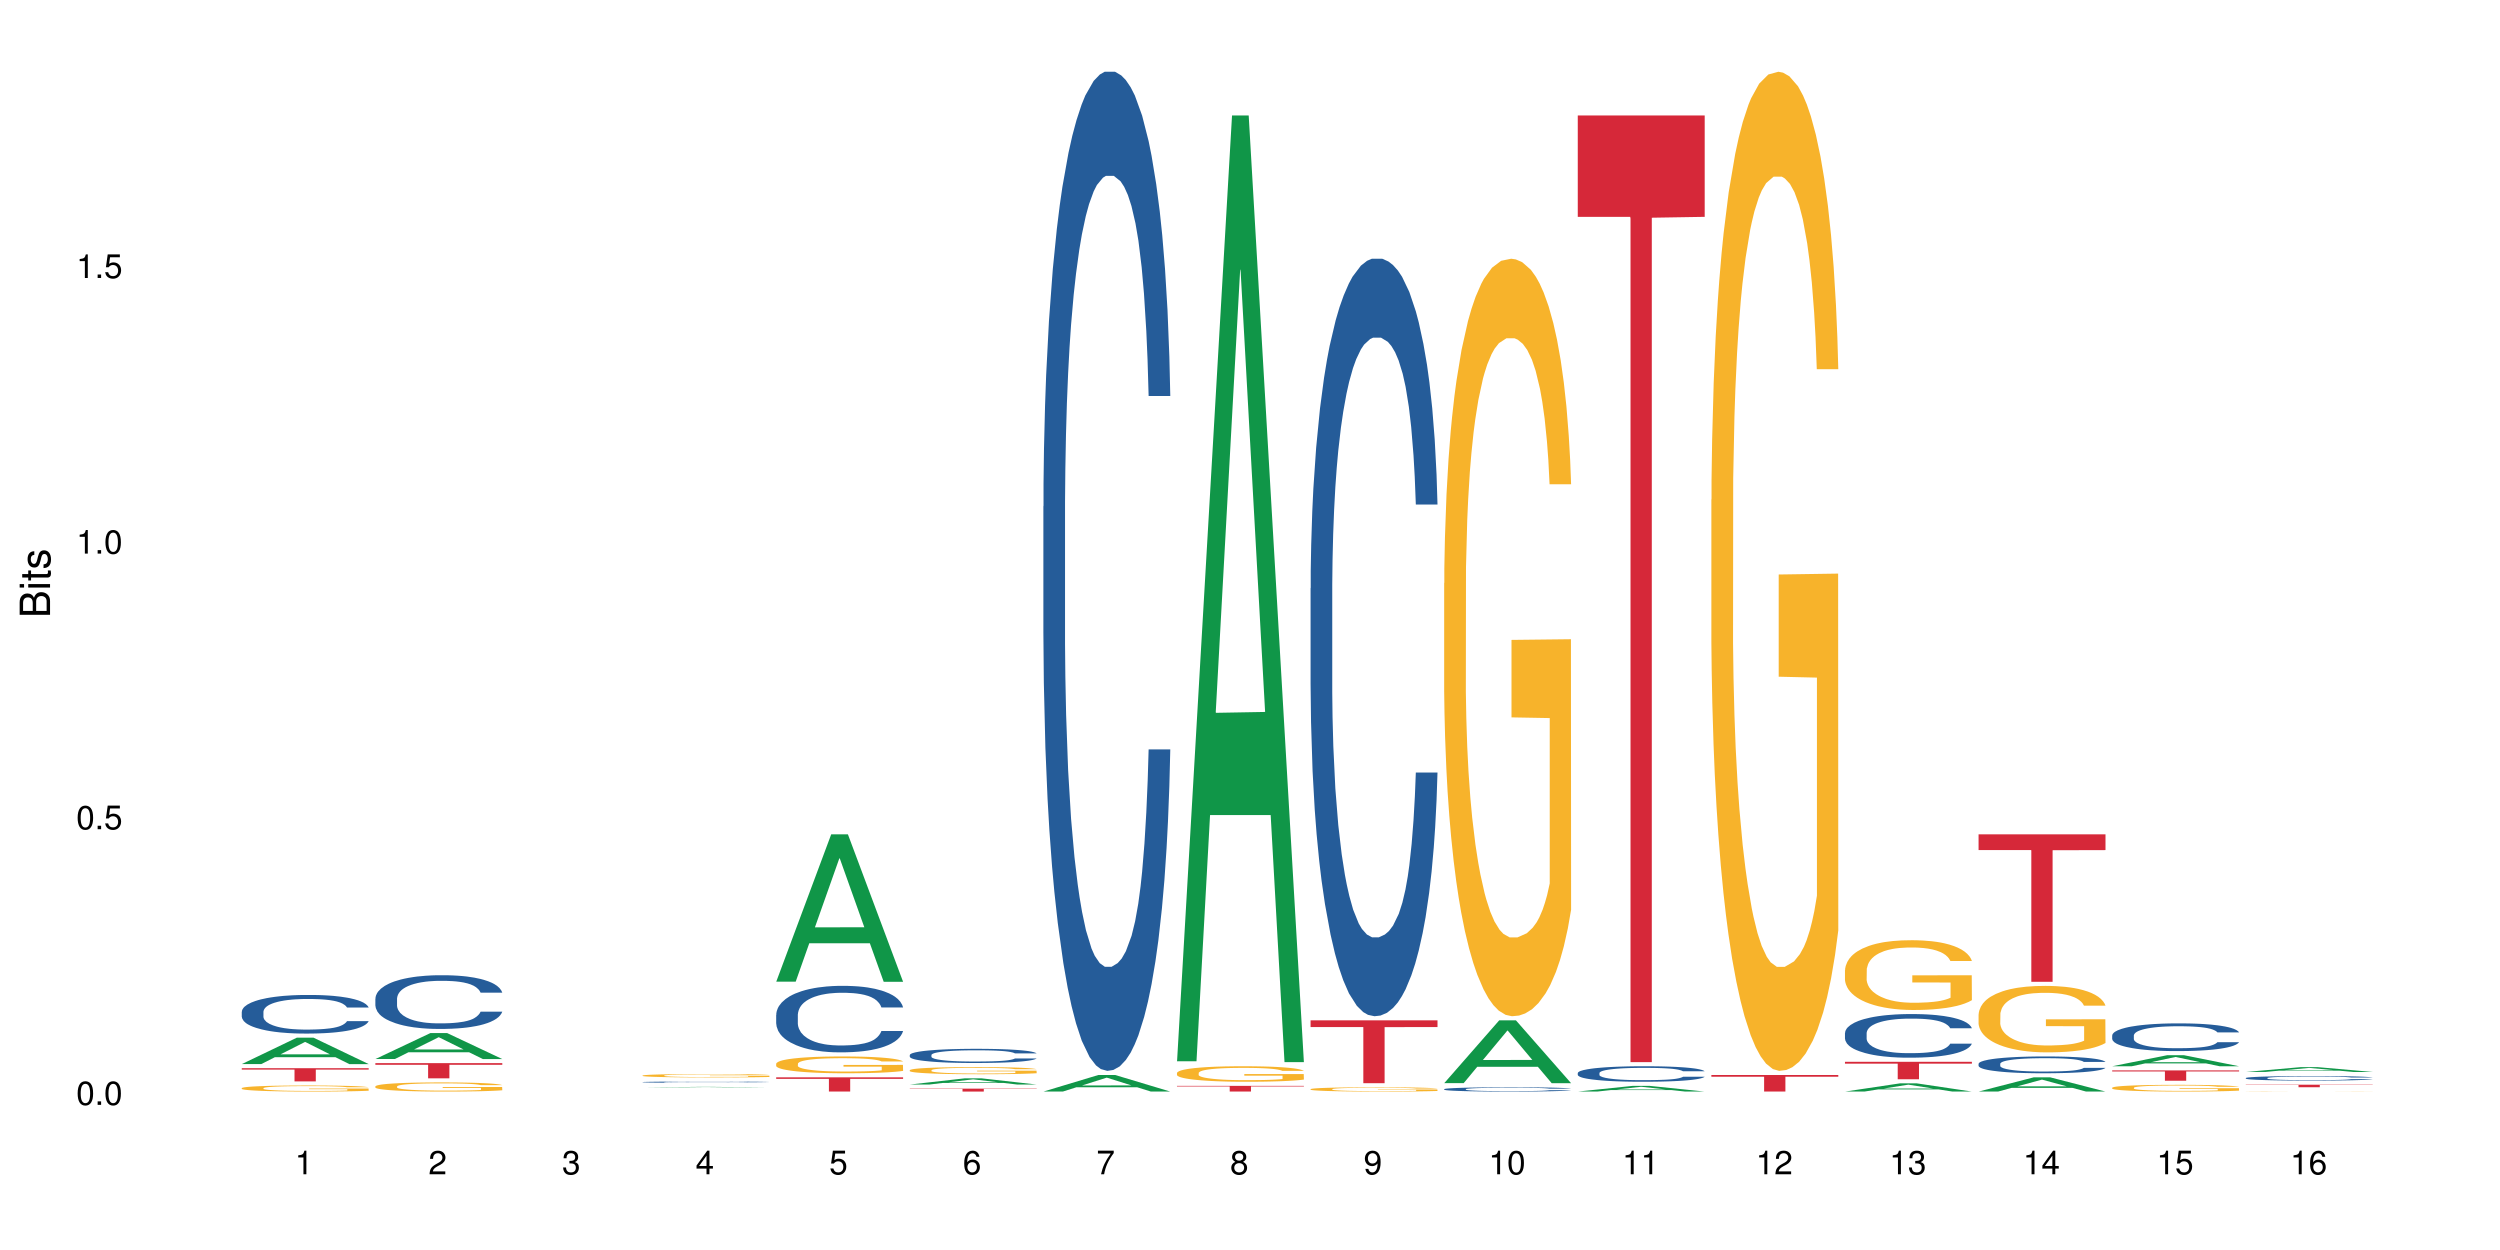 <?xml version="1.0" encoding="UTF-8"?>
<svg xmlns="http://www.w3.org/2000/svg" xmlns:xlink="http://www.w3.org/1999/xlink" width="720pt" height="360pt" viewBox="0 0 720 360" version="1.1">
<defs>
<g>
<symbol overflow="visible" id="glyph0-0">
<path style="stroke:none;" d=""/>
</symbol>
<symbol overflow="visible" id="glyph0-1">
<path style="stroke:none;" d="M 2.641 -6.797 C 2 -6.797 1.422 -6.531 1.078 -6.047 C 0.641 -5.453 0.406 -4.547 0.406 -3.297 C 0.406 -1 1.188 0.219 2.641 0.219 C 4.078 0.219 4.859 -1 4.859 -3.234 C 4.859 -4.562 4.656 -5.438 4.203 -6.047 C 3.844 -6.531 3.281 -6.797 2.641 -6.797 Z M 2.641 -6.047 C 3.547 -6.047 4 -5.125 4 -3.312 C 4 -1.375 3.562 -0.484 2.625 -0.484 C 1.734 -0.484 1.281 -1.422 1.281 -3.281 C 1.281 -5.141 1.734 -6.047 2.641 -6.047 Z M 2.641 -6.047 "/>
</symbol>
<symbol overflow="visible" id="glyph0-2">
<path style="stroke:none;" d="M 1.828 -1 L 0.828 -1 L 0.828 0 L 1.828 0 Z M 1.828 -1 "/>
</symbol>
<symbol overflow="visible" id="glyph0-3">
<path style="stroke:none;" d="M 4.562 -6.797 L 1.062 -6.797 L 0.547 -3.094 L 1.328 -3.094 C 1.719 -3.562 2.047 -3.734 2.578 -3.734 C 3.484 -3.734 4.062 -3.109 4.062 -2.094 C 4.062 -1.125 3.484 -0.531 2.578 -0.531 C 1.828 -0.531 1.375 -0.906 1.188 -1.672 L 0.328 -1.672 C 0.453 -1.109 0.547 -0.844 0.75 -0.594 C 1.125 -0.078 1.828 0.219 2.594 0.219 C 3.969 0.219 4.922 -0.781 4.922 -2.219 C 4.922 -3.562 4.031 -4.484 2.719 -4.484 C 2.25 -4.484 1.859 -4.359 1.469 -4.062 L 1.734 -5.969 L 4.562 -5.969 Z M 4.562 -6.797 "/>
</symbol>
<symbol overflow="visible" id="glyph0-4">
<path style="stroke:none;" d="M 2.484 -4.844 L 2.484 0 L 3.328 0 L 3.328 -6.797 L 2.766 -6.797 C 2.469 -5.75 2.281 -5.609 0.984 -5.453 L 0.984 -4.844 Z M 2.484 -4.844 "/>
</symbol>
<symbol overflow="visible" id="glyph0-5">
<path style="stroke:none;" d="M 4.859 -0.828 L 1.281 -0.828 C 1.359 -1.391 1.672 -1.75 2.5 -2.234 L 3.469 -2.75 C 4.406 -3.266 4.906 -3.969 4.906 -4.812 C 4.906 -5.375 4.672 -5.906 4.266 -6.266 C 3.859 -6.625 3.375 -6.797 2.719 -6.797 C 1.859 -6.797 1.219 -6.5 0.844 -5.922 C 0.609 -5.562 0.5 -5.125 0.484 -4.438 L 1.328 -4.438 C 1.359 -4.906 1.406 -5.188 1.531 -5.406 C 1.75 -5.812 2.188 -6.062 2.703 -6.062 C 3.469 -6.062 4.031 -5.516 4.031 -4.781 C 4.031 -4.25 3.719 -3.797 3.125 -3.438 L 2.234 -2.938 C 0.812 -2.141 0.406 -1.5 0.328 0 L 4.859 0 Z M 4.859 -0.828 "/>
</symbol>
<symbol overflow="visible" id="glyph0-6">
<path style="stroke:none;" d="M 2.125 -3.125 L 2.578 -3.125 C 3.516 -3.125 3.984 -2.703 3.984 -1.891 C 3.984 -1.031 3.469 -0.531 2.578 -0.531 C 1.656 -0.531 1.203 -0.984 1.156 -1.969 L 0.312 -1.969 C 0.344 -1.422 0.438 -1.078 0.609 -0.766 C 0.953 -0.109 1.625 0.219 2.547 0.219 C 3.953 0.219 4.859 -0.609 4.859 -1.906 C 4.859 -2.766 4.516 -3.25 3.703 -3.516 C 4.344 -3.766 4.656 -4.25 4.656 -4.938 C 4.656 -6.109 3.875 -6.797 2.578 -6.797 C 1.203 -6.797 0.484 -6.047 0.453 -4.609 L 1.297 -4.609 C 1.312 -5.016 1.344 -5.25 1.453 -5.453 C 1.641 -5.828 2.062 -6.062 2.594 -6.062 C 3.344 -6.062 3.797 -5.625 3.797 -4.906 C 3.797 -4.422 3.609 -4.141 3.25 -3.984 C 3.016 -3.891 2.719 -3.844 2.125 -3.844 Z M 2.125 -3.125 "/>
</symbol>
<symbol overflow="visible" id="glyph0-7">
<path style="stroke:none;" d="M 3.141 -1.625 L 3.141 0 L 3.984 0 L 3.984 -1.625 L 4.984 -1.625 L 4.984 -2.391 L 3.984 -2.391 L 3.984 -6.797 L 3.359 -6.797 L 0.266 -2.516 L 0.266 -1.625 Z M 3.141 -2.391 L 1 -2.391 L 3.141 -5.359 Z M 3.141 -2.391 "/>
</symbol>
<symbol overflow="visible" id="glyph0-8">
<path style="stroke:none;" d="M 4.781 -5.031 C 4.609 -6.141 3.891 -6.797 2.844 -6.797 C 2.094 -6.797 1.422 -6.438 1.031 -5.828 C 0.609 -5.172 0.406 -4.344 0.406 -3.094 C 0.406 -1.953 0.578 -1.234 0.984 -0.625 C 1.359 -0.078 1.953 0.219 2.703 0.219 C 3.984 0.219 4.922 -0.734 4.922 -2.078 C 4.922 -3.344 4.062 -4.234 2.844 -4.234 C 2.172 -4.234 1.641 -3.969 1.281 -3.469 C 1.281 -5.125 1.828 -6.047 2.797 -6.047 C 3.391 -6.047 3.797 -5.672 3.938 -5.031 Z M 2.734 -3.484 C 3.547 -3.484 4.062 -2.922 4.062 -2 C 4.062 -1.156 3.484 -0.531 2.703 -0.531 C 1.922 -0.531 1.328 -1.188 1.328 -2.047 C 1.328 -2.891 1.906 -3.484 2.734 -3.484 Z M 2.734 -3.484 "/>
</symbol>
<symbol overflow="visible" id="glyph0-9">
<path style="stroke:none;" d="M 4.984 -6.797 L 0.438 -6.797 L 0.438 -5.969 L 4.109 -5.969 C 2.5 -3.656 1.828 -2.234 1.328 0 L 2.219 0 C 2.594 -2.172 3.453 -4.047 4.984 -6.094 Z M 4.984 -6.797 "/>
</symbol>
<symbol overflow="visible" id="glyph0-10">
<path style="stroke:none;" d="M 3.75 -3.578 C 4.453 -4 4.688 -4.344 4.688 -4.984 C 4.688 -6.047 3.844 -6.797 2.641 -6.797 C 1.438 -6.797 0.594 -6.047 0.594 -4.984 C 0.594 -4.359 0.828 -4.016 1.516 -3.578 C 0.734 -3.203 0.359 -2.641 0.359 -1.891 C 0.359 -0.641 1.297 0.219 2.641 0.219 C 3.984 0.219 4.922 -0.641 4.922 -1.875 C 4.922 -2.641 4.531 -3.203 3.75 -3.578 Z M 2.641 -6.047 C 3.359 -6.047 3.812 -5.625 3.812 -4.969 C 3.812 -4.344 3.344 -3.922 2.641 -3.922 C 1.922 -3.922 1.453 -4.344 1.453 -4.984 C 1.453 -5.625 1.922 -6.047 2.641 -6.047 Z M 2.641 -3.203 C 3.484 -3.203 4.062 -2.672 4.062 -1.875 C 4.062 -1.062 3.484 -0.531 2.625 -0.531 C 1.797 -0.531 1.219 -1.078 1.219 -1.875 C 1.219 -2.672 1.797 -3.203 2.641 -3.203 Z M 2.641 -3.203 "/>
</symbol>
<symbol overflow="visible" id="glyph0-11">
<path style="stroke:none;" d="M 0.516 -1.547 C 0.672 -0.438 1.406 0.219 2.438 0.219 C 3.188 0.219 3.859 -0.141 4.266 -0.75 C 4.688 -1.406 4.891 -2.25 4.891 -3.484 C 4.891 -4.625 4.703 -5.359 4.312 -5.953 C 3.938 -6.5 3.344 -6.797 2.594 -6.797 C 1.297 -6.797 0.359 -5.844 0.359 -4.516 C 0.359 -3.25 1.234 -2.344 2.453 -2.344 C 3.094 -2.344 3.562 -2.578 4.016 -3.109 C 4 -1.453 3.469 -0.531 2.5 -0.531 C 1.906 -0.531 1.484 -0.906 1.359 -1.547 Z M 2.578 -6.062 C 3.375 -6.062 3.969 -5.406 3.969 -4.531 C 3.969 -3.688 3.375 -3.094 2.547 -3.094 C 1.734 -3.094 1.234 -3.672 1.234 -4.578 C 1.234 -5.438 1.797 -6.062 2.578 -6.062 Z M 2.578 -6.062 "/>
</symbol>
<symbol overflow="visible" id="glyph1-0">
<path style="stroke:none;" d=""/>
</symbol>
<symbol overflow="visible" id="glyph1-1">
<path style="stroke:none;" d="M 0 -0.953 L 0 -4.891 C 0 -5.719 -0.234 -6.344 -0.734 -6.797 C -1.188 -7.234 -1.812 -7.469 -2.5 -7.469 C -3.547 -7.469 -4.188 -7 -4.625 -5.875 C -4.984 -6.672 -5.641 -7.094 -6.531 -7.094 C -7.156 -7.094 -7.734 -6.859 -8.141 -6.391 C -8.562 -5.938 -8.75 -5.344 -8.75 -4.5 L -8.75 -0.953 Z M -4.984 -2.062 L -7.766 -2.062 L -7.766 -4.219 C -7.766 -4.844 -7.688 -5.203 -7.453 -5.5 C -7.219 -5.812 -6.859 -5.969 -6.375 -5.969 C -5.906 -5.969 -5.531 -5.812 -5.297 -5.5 C -5.062 -5.203 -4.984 -4.844 -4.984 -4.219 Z M -0.984 -2.062 L -4 -2.062 L -4 -4.781 C -4 -5.328 -3.859 -5.688 -3.578 -5.953 C -3.297 -6.219 -2.922 -6.359 -2.484 -6.359 C -2.062 -6.359 -1.688 -6.219 -1.406 -5.953 C -1.109 -5.688 -0.984 -5.328 -0.984 -4.781 Z M -0.984 -2.062 "/>
</symbol>
<symbol overflow="visible" id="glyph1-2">
<path style="stroke:none;" d="M -6.281 -1.797 L -6.281 -0.797 L 0 -0.797 L 0 -1.797 Z M -8.75 -1.797 L -8.75 -0.797 L -7.484 -0.797 L -7.484 -1.797 Z M -8.75 -1.797 "/>
</symbol>
<symbol overflow="visible" id="glyph1-3">
<path style="stroke:none;" d="M -6.281 -3.047 L -6.281 -2.016 L -8.016 -2.016 L -8.016 -1.016 L -6.281 -1.016 L -6.281 -0.172 L -5.469 -0.172 L -5.469 -1.016 L -0.719 -1.016 C -0.078 -1.016 0.281 -1.453 0.281 -2.234 C 0.281 -2.469 0.25 -2.719 0.188 -3.047 L -0.641 -3.047 C -0.609 -2.922 -0.594 -2.766 -0.594 -2.562 C -0.594 -2.141 -0.719 -2.016 -1.156 -2.016 L -5.469 -2.016 L -5.469 -3.047 Z M -6.281 -3.047 "/>
</symbol>
<symbol overflow="visible" id="glyph1-4">
<path style="stroke:none;" d="M -4.531 -5.25 C -5.766 -5.25 -6.469 -4.422 -6.469 -2.969 C -6.469 -1.516 -5.719 -0.562 -4.547 -0.562 C -3.562 -0.562 -3.094 -1.062 -2.734 -2.562 L -2.516 -3.484 C -2.344 -4.188 -2.094 -4.469 -1.625 -4.469 C -1.047 -4.469 -0.641 -3.875 -0.641 -3 C -0.641 -2.453 -0.797 -2 -1.062 -1.75 C -1.25 -1.594 -1.422 -1.531 -1.875 -1.469 L -1.875 -0.406 C -0.422 -0.453 0.281 -1.266 0.281 -2.922 C 0.281 -4.5 -0.5 -5.516 -1.719 -5.516 C -2.656 -5.516 -3.172 -4.984 -3.469 -3.734 L -3.703 -2.766 C -3.891 -1.953 -4.156 -1.609 -4.594 -1.609 C -5.172 -1.609 -5.547 -2.125 -5.547 -2.938 C -5.547 -3.75 -5.203 -4.172 -4.531 -4.203 Z M -4.531 -5.25 "/>
</symbol>
</g>
</defs>
<g id="surface49005">
<rect x="0" y="0" width="720" height="360" style="fill:rgb(100%,100%,100%);fill-opacity:1;stroke:none;"/>
<path style=" stroke:none;fill-rule:nonzero;fill:rgb(6.275%,58.824%,28.235%);fill-opacity:1;" d="M 69.629 306.453 L 69.668 306.445 L 85.484 298.852 L 90.289 298.852 L 106.184 306.461 L 100.598 306.461 L 96.613 304.477 L 79.156 304.477 L 75.254 306.453 L 69.629 306.453 L 80.836 303.652 L 95.012 303.648 L 87.945 300.098 L 87.867 300.09 L 87.789 300.109 L 80.797 303.648 L 80.836 303.652 Z M 69.629 306.453 "/>
<path style=" stroke:none;fill-rule:nonzero;fill:rgb(14.51%,36.078%,60%);fill-opacity:1;" d="M 69.629 291.391 L 69.676 291.379 L 69.676 291.137 L 69.809 290.75 L 70.121 290.262 L 70.434 289.926 L 71.234 289.324 L 72.348 288.746 L 73.508 288.301 L 74.355 288.035 L 75.113 287.832 L 76.852 287.453 L 77.965 287.262 L 79.168 287.09 L 80.641 286.918 L 81.711 286.812 L 84.117 286.652 L 85.898 286.582 L 87.281 286.551 L 90.27 286.551 L 92.051 286.59 L 93.344 286.641 L 94.77 286.723 L 95.973 286.812 L 98.07 287.039 L 99.941 287.324 L 100.789 287.484 L 102.125 287.801 L 103.152 288.105 L 103.863 288.371 L 104.668 288.746 L 105.379 289.203 L 105.914 289.723 L 106.184 290.16 L 99.941 290.16 L 99.629 289.754 L 99.273 289.438 L 98.605 289.02 L 97.938 288.727 L 97 288.43 L 96.152 288.238 L 94.992 288.043 L 93.969 287.922 L 92.898 287.832 L 91.875 287.77 L 89.91 287.711 L 87.637 287.711 L 86.793 287.73 L 85.055 287.812 L 84.117 287.883 L 82.781 288.023 L 81.844 288.156 L 80.73 288.359 L 79.973 288.531 L 79.035 288.797 L 78.367 289.031 L 77.609 289.367 L 77.164 289.621 L 76.762 289.906 L 76.406 290.242 L 76.137 290.598 L 75.961 290.973 L 75.871 291.34 L 75.871 292.914 L 75.961 293.281 L 76.184 293.707 L 76.762 294.328 L 77.609 294.867 L 78.59 295.293 L 79.527 295.598 L 80.059 295.742 L 80.773 295.906 L 81.887 296.109 L 83.492 296.312 L 84.43 296.391 L 85.855 296.473 L 87.328 296.516 L 89.289 296.516 L 91.027 296.473 L 92.184 296.422 L 93.391 296.34 L 95.039 296.168 L 96.062 296.008 L 96.953 295.812 L 97.625 295.621 L 98.07 295.457 L 98.738 295.141 L 99.273 294.797 L 99.676 294.441 L 99.941 294.094 L 106.184 294.094 L 105.914 294.5 L 105.516 294.898 L 105.113 295.191 L 104.488 295.547 L 103.773 295.863 L 102.75 296.219 L 101.902 296.453 L 100.789 296.707 L 99.762 296.902 L 98.648 297.074 L 97 297.277 L 95.93 297.379 L 94.77 297.469 L 93.391 297.551 L 91.648 297.621 L 89.777 297.664 L 88.039 297.672 L 86.168 297.652 L 84.785 297.613 L 82.957 297.52 L 80.684 297.34 L 79.035 297.145 L 77.742 296.953 L 76.629 296.75 L 75.379 296.473 L 73.773 296.027 L 72.793 295.68 L 72.125 295.395 L 71.367 295 L 70.832 294.645 L 70.207 294.074 L 69.762 293.352 L 69.629 292.793 Z M 69.629 291.391 "/>
<path style=" stroke:none;fill-rule:nonzero;fill:rgb(96.863%,70.196%,16.863%);fill-opacity:1;" d="M 69.629 313.371 L 69.676 313.367 L 69.676 313.336 L 69.852 313.266 L 70.297 313.164 L 70.879 313.086 L 71.5 313.02 L 71.902 312.988 L 72.57 312.938 L 73.152 312.902 L 74.621 312.832 L 76.496 312.766 L 77.52 312.734 L 78.68 312.707 L 80.328 312.68 L 81.086 312.668 L 83.402 312.641 L 86.035 312.625 L 88.93 312.621 L 90.27 312.621 L 92.098 312.629 L 94.594 312.645 L 96.02 312.664 L 97.133 312.68 L 98.293 312.699 L 99.719 312.73 L 101.055 312.77 L 102.125 312.809 L 103.195 312.855 L 104.086 312.906 L 104.844 312.961 L 105.516 313.031 L 105.914 313.086 L 106.184 313.141 L 99.984 313.141 L 99.629 313.086 L 99.227 313.043 L 98.559 312.988 L 97.891 312.953 L 97.223 312.922 L 95.973 312.879 L 94.906 312.855 L 93.566 312.832 L 92.273 312.816 L 90.805 312.809 L 89.91 312.805 L 87.551 312.805 L 85.41 312.816 L 84.16 312.828 L 83.27 312.84 L 82.023 312.867 L 81.266 312.883 L 80.816 312.898 L 79.48 312.945 L 78.59 312.992 L 78.098 313.023 L 77.477 313.07 L 77.027 313.113 L 76.539 313.176 L 76.27 313.227 L 75.914 313.332 L 75.871 313.621 L 76.004 313.684 L 76.27 313.746 L 76.629 313.805 L 77.164 313.867 L 77.699 313.91 L 78.633 313.973 L 79.438 314.016 L 80.059 314.043 L 81.266 314.086 L 81.754 314.102 L 82.914 314.129 L 84.117 314.152 L 85.59 314.172 L 86.703 314.18 L 88.484 314.188 L 90.758 314.188 L 93.434 314.18 L 95.129 314.168 L 96.285 314.152 L 97.043 314.141 L 97.98 314.125 L 98.648 314.109 L 99.273 314.09 L 100.031 314.062 L 100.031 313.684 L 89.02 313.68 L 89.02 313.5 L 106.137 313.5 L 106.184 314.125 L 105.246 314.168 L 104.086 314.211 L 102.973 314.242 L 101.812 314.27 L 100.164 314.297 L 98.828 314.316 L 96.777 314.34 L 94.906 314.355 L 92.941 314.363 L 91.203 314.367 L 89.152 314.371 L 87.328 314.367 L 85.363 314.359 L 83.805 314.344 L 82.379 314.328 L 80.953 314.309 L 79.168 314.273 L 78.012 314.246 L 76.805 314.215 L 75.602 314.176 L 74.531 314.133 L 73.82 314.098 L 73.105 314.059 L 72.348 314.012 L 71.637 313.957 L 71.102 313.906 L 70.609 313.852 L 70.254 313.797 L 69.898 313.727 L 69.719 313.668 L 69.629 313.621 Z M 69.629 313.371 "/>
<path style=" stroke:none;fill-rule:nonzero;fill:rgb(83.922%,15.686%,22.353%);fill-opacity:1;" d="M 69.629 307.641 L 106.184 307.641 L 106.184 308.047 L 90.949 308.051 L 90.949 311.441 L 84.82 311.441 L 84.82 308.055 L 84.73 308.047 L 69.629 308.047 Z M 69.629 307.641 "/>
<path style=" stroke:none;fill-rule:nonzero;fill:rgb(6.275%,58.824%,28.235%);fill-opacity:1;" d="M 108.105 305 L 108.145 304.992 L 123.961 297.52 L 128.766 297.52 L 144.66 305.008 L 139.074 305.008 L 135.09 303.051 L 117.637 303.051 L 113.73 305 L 108.105 305 L 119.312 302.242 L 133.492 302.238 L 126.422 298.742 L 126.344 298.734 L 126.266 298.754 L 119.273 302.238 L 119.312 302.242 Z M 108.105 305 "/>
<path style=" stroke:none;fill-rule:nonzero;fill:rgb(14.51%,36.078%,60%);fill-opacity:1;" d="M 108.105 287.602 L 108.152 287.586 L 108.152 287.25 L 108.285 286.711 L 108.598 286.031 L 108.91 285.566 L 109.711 284.73 L 110.824 283.926 L 111.984 283.305 L 112.832 282.938 L 113.59 282.652 L 115.328 282.129 L 116.441 281.863 L 117.645 281.621 L 119.117 281.383 L 120.188 281.238 L 122.594 281.016 L 124.375 280.914 L 125.758 280.871 L 128.746 280.871 L 130.527 280.93 L 131.82 281 L 133.246 281.113 L 134.453 281.238 L 136.547 281.551 L 138.418 281.945 L 139.266 282.172 L 140.602 282.609 L 141.629 283.035 L 142.34 283.402 L 143.145 283.926 L 143.855 284.562 L 144.391 285.281 L 144.66 285.891 L 138.418 285.891 L 138.105 285.324 L 137.75 284.887 L 137.082 284.309 L 136.414 283.898 L 135.477 283.488 L 134.629 283.219 L 133.469 282.949 L 132.445 282.781 L 131.375 282.652 L 130.352 282.57 L 128.391 282.484 L 126.117 282.484 L 125.27 282.512 L 123.531 282.625 L 122.594 282.723 L 121.258 282.922 L 120.32 283.105 L 119.207 283.391 L 118.449 283.629 L 117.512 283.996 L 116.844 284.32 L 116.086 284.789 L 115.641 285.141 L 115.238 285.539 L 114.883 286.004 L 114.613 286.5 L 114.438 287.023 L 114.348 287.531 L 114.348 289.723 L 114.438 290.23 L 114.66 290.824 L 115.238 291.688 L 116.086 292.438 L 117.066 293.031 L 118.004 293.453 L 118.539 293.652 L 119.25 293.879 L 120.363 294.16 L 121.969 294.445 L 122.906 294.559 L 124.332 294.672 L 125.805 294.727 L 127.766 294.727 L 129.504 294.672 L 130.664 294.598 L 131.867 294.484 L 133.516 294.246 L 134.539 294.02 L 135.434 293.75 L 136.102 293.484 L 136.547 293.258 L 137.215 292.816 L 137.75 292.336 L 138.152 291.844 L 138.418 291.363 L 144.66 291.363 L 144.391 291.926 L 143.992 292.48 L 143.59 292.891 L 142.965 293.383 L 142.254 293.82 L 141.227 294.316 L 140.379 294.641 L 139.266 294.996 L 138.242 295.266 L 137.125 295.504 L 135.477 295.785 L 134.406 295.93 L 133.246 296.055 L 131.867 296.168 L 130.129 296.266 L 128.254 296.324 L 126.516 296.34 L 124.645 296.309 L 123.262 296.254 L 121.434 296.125 L 119.16 295.871 L 117.512 295.602 L 116.219 295.336 L 115.105 295.051 L 113.855 294.672 L 112.254 294.047 L 111.27 293.566 L 110.602 293.172 L 109.844 292.621 L 109.309 292.125 L 108.688 291.332 L 108.238 290.328 L 108.105 289.551 Z M 108.105 287.602 "/>
<path style=" stroke:none;fill-rule:nonzero;fill:rgb(96.863%,70.196%,16.863%);fill-opacity:1;" d="M 108.105 312.863 L 108.152 312.863 L 108.152 312.812 L 108.328 312.707 L 108.773 312.555 L 109.355 312.434 L 109.98 312.336 L 110.379 312.285 L 111.047 312.215 L 111.629 312.16 L 113.098 312.055 L 114.973 311.953 L 115.996 311.91 L 117.156 311.867 L 118.805 311.824 L 119.562 311.805 L 121.879 311.766 L 124.512 311.742 L 127.406 311.734 L 128.746 311.738 L 130.574 311.746 L 133.07 311.773 L 134.496 311.797 L 135.609 311.824 L 136.77 311.855 L 138.195 311.902 L 139.531 311.961 L 140.602 312.016 L 141.672 312.09 L 142.562 312.168 L 143.32 312.25 L 143.992 312.352 L 144.391 312.438 L 144.66 312.52 L 138.465 312.52 L 138.105 312.438 L 137.707 312.371 L 137.035 312.293 L 136.367 312.234 L 135.699 312.188 L 134.453 312.125 L 133.383 312.086 L 132.043 312.055 L 130.75 312.031 L 129.281 312.016 L 128.391 312.012 L 126.027 312.012 L 123.887 312.027 L 122.637 312.047 L 121.746 312.066 L 120.5 312.105 L 119.742 312.133 L 119.297 312.152 L 117.957 312.227 L 117.066 312.293 L 116.574 312.34 L 115.953 312.41 L 115.508 312.477 L 115.016 312.574 L 114.75 312.645 L 114.391 312.809 L 114.348 313.242 L 114.48 313.332 L 114.75 313.434 L 115.105 313.52 L 115.641 313.609 L 116.176 313.68 L 117.109 313.773 L 117.914 313.836 L 118.539 313.879 L 119.742 313.941 L 120.23 313.965 L 121.391 314.008 L 122.594 314.039 L 124.066 314.07 L 125.18 314.086 L 126.961 314.098 L 129.234 314.098 L 131.91 314.082 L 133.605 314.062 L 134.762 314.043 L 135.52 314.027 L 136.457 314 L 137.125 313.977 L 137.75 313.949 L 138.508 313.91 L 138.508 313.332 L 127.496 313.332 L 127.496 313.062 L 144.613 313.059 L 144.66 314 L 143.723 314.066 L 142.562 314.129 L 141.449 314.176 L 140.289 314.215 L 138.641 314.262 L 137.305 314.293 L 135.254 314.324 L 133.383 314.348 L 131.422 314.359 L 129.68 314.367 L 127.633 314.371 L 125.805 314.367 L 123.844 314.352 L 122.281 314.332 L 120.855 314.309 L 119.43 314.277 L 117.645 314.227 L 116.488 314.184 L 115.285 314.137 L 114.078 314.074 L 113.012 314.008 L 112.297 313.961 L 111.582 313.902 L 110.824 313.828 L 110.113 313.746 L 109.578 313.672 L 109.086 313.59 L 108.73 313.508 L 108.375 313.402 L 108.195 313.312 L 108.105 313.238 Z M 108.105 312.863 "/>
<path style=" stroke:none;fill-rule:nonzero;fill:rgb(83.922%,15.686%,22.353%);fill-opacity:1;" d="M 108.105 306.188 L 144.66 306.188 L 144.66 306.656 L 129.426 306.66 L 129.426 310.555 L 123.297 310.555 L 123.297 306.664 L 123.207 306.656 L 108.105 306.656 Z M 108.105 306.188 "/>
<path style=" stroke:none;fill-rule:nonzero;fill:rgb(6.275%,58.824%,28.235%);fill-opacity:1;" d="M 185.059 313.199 L 185.098 313.199 L 200.914 313.023 L 205.719 313.023 L 221.613 313.199 L 216.027 313.199 L 212.047 313.152 L 194.59 313.152 L 190.684 313.199 L 185.059 313.199 L 196.27 313.133 L 210.445 313.133 L 203.375 313.051 L 203.219 313.051 L 196.23 313.133 L 196.27 313.133 Z M 185.059 313.199 "/>
<path style=" stroke:none;fill-rule:nonzero;fill:rgb(14.51%,36.078%,60%);fill-opacity:1;" d="M 185.059 311.641 L 185.105 311.641 L 185.105 311.633 L 185.238 311.617 L 185.551 311.602 L 185.863 311.594 L 186.664 311.574 L 187.781 311.555 L 188.938 311.539 L 189.785 311.531 L 190.543 311.523 L 192.281 311.512 L 193.395 311.504 L 194.602 311.5 L 196.07 311.496 L 197.141 311.492 L 199.547 311.484 L 208.773 311.484 L 210.203 311.488 L 211.406 311.492 L 213.5 311.5 L 215.371 311.508 L 216.219 311.512 L 217.559 311.523 L 218.582 311.531 L 219.297 311.543 L 220.098 311.555 L 220.812 311.57 L 221.348 311.586 L 221.613 311.602 L 215.371 311.602 L 215.062 311.586 L 214.703 311.578 L 214.035 311.562 L 213.367 311.555 L 212.43 311.543 L 211.582 311.539 L 210.426 311.531 L 209.398 311.527 L 208.328 311.523 L 207.305 311.523 L 205.344 311.52 L 202.223 311.52 L 200.484 311.523 L 199.547 311.527 L 198.211 311.531 L 197.273 311.535 L 196.16 311.543 L 195.402 311.547 L 194.465 311.555 L 193.797 311.562 L 193.039 311.574 L 192.594 311.582 L 192.191 311.59 L 191.836 311.602 L 191.57 311.613 L 191.391 311.625 L 191.301 311.637 L 191.301 311.688 L 191.391 311.699 L 191.613 311.715 L 192.191 311.734 L 193.039 311.754 L 194.02 311.766 L 194.957 311.777 L 195.492 311.781 L 196.203 311.785 L 197.32 311.793 L 198.922 311.801 L 199.859 311.801 L 201.285 311.805 L 207.617 311.805 L 208.82 311.801 L 210.469 311.793 L 211.496 311.789 L 212.387 311.785 L 213.055 311.777 L 213.5 311.773 L 214.168 311.762 L 214.703 311.75 L 215.105 311.738 L 215.371 311.727 L 221.613 311.727 L 221.348 311.742 L 220.945 311.754 L 220.543 311.762 L 219.918 311.773 L 219.207 311.785 L 218.18 311.797 L 217.336 311.805 L 216.219 311.812 L 215.195 311.82 L 214.078 311.824 L 212.43 311.832 L 211.359 311.836 L 210.203 311.836 L 208.82 311.84 L 207.082 311.844 L 201.598 311.844 L 200.215 311.84 L 198.391 311.84 L 196.117 311.832 L 194.465 311.828 L 193.172 311.82 L 192.059 311.812 L 190.812 311.805 L 189.207 311.789 L 188.227 311.777 L 187.555 311.77 L 186.797 311.758 L 186.266 311.746 L 185.641 311.727 L 185.195 311.703 L 185.059 311.684 Z M 185.059 311.641 "/>
<path style=" stroke:none;fill-rule:nonzero;fill:rgb(96.863%,70.196%,16.863%);fill-opacity:1;" d="M 185.059 309.742 L 185.105 309.742 L 185.105 309.727 L 185.281 309.684 L 185.73 309.629 L 186.309 309.586 L 186.934 309.547 L 187.332 309.531 L 188.004 309.504 L 188.582 309.484 L 190.055 309.441 L 191.926 309.406 L 192.949 309.391 L 194.109 309.375 L 195.758 309.359 L 196.516 309.352 L 198.836 309.336 L 201.465 309.328 L 204.363 309.324 L 205.699 309.328 L 207.527 309.328 L 210.023 309.34 L 211.449 309.348 L 212.562 309.359 L 213.723 309.371 L 215.148 309.387 L 216.488 309.41 L 217.559 309.43 L 218.625 309.457 L 219.52 309.484 L 220.277 309.516 L 220.945 309.555 L 221.348 309.586 L 221.613 309.617 L 215.418 309.617 L 215.062 309.586 L 214.66 309.562 L 213.992 309.531 L 213.32 309.512 L 212.652 309.492 L 211.406 309.469 L 210.336 309.457 L 209 309.441 L 207.707 309.434 L 206.234 309.43 L 202.98 309.43 L 200.84 309.434 L 199.594 309.441 L 198.699 309.449 L 197.453 309.461 L 196.695 309.473 L 196.25 309.48 L 194.91 309.508 L 194.02 309.531 L 193.531 309.551 L 192.906 309.578 L 192.461 309.602 L 191.969 309.637 L 191.703 309.664 L 191.344 309.723 L 191.301 309.883 L 191.434 309.918 L 191.703 309.953 L 192.059 309.988 L 192.594 310.02 L 193.129 310.047 L 194.066 310.082 L 194.867 310.105 L 195.492 310.121 L 196.695 310.145 L 197.184 310.152 L 198.344 310.168 L 199.547 310.18 L 201.02 310.191 L 202.133 310.195 L 203.918 310.203 L 206.191 310.203 L 208.863 310.195 L 210.559 310.188 L 211.719 310.18 L 212.477 310.176 L 213.41 310.164 L 214.078 310.156 L 214.703 310.148 L 215.461 310.133 L 215.461 309.918 L 204.453 309.918 L 204.453 309.816 L 221.57 309.816 L 221.613 310.164 L 220.676 310.191 L 219.52 310.211 L 218.402 310.23 L 217.246 310.246 L 215.594 310.262 L 214.258 310.273 L 212.207 310.285 L 210.336 310.293 L 208.375 310.301 L 206.637 310.301 L 204.586 310.305 L 202.758 310.301 L 200.797 310.297 L 199.234 310.289 L 197.809 310.281 L 196.383 310.27 L 194.602 310.25 L 193.441 310.234 L 192.238 310.215 L 191.035 310.191 L 189.965 310.168 L 189.25 310.148 L 188.539 310.129 L 187.781 310.102 L 187.066 310.07 L 186.531 310.043 L 186.039 310.012 L 185.684 309.984 L 185.328 309.941 L 185.148 309.91 L 185.059 309.883 Z M 185.059 309.742 "/>
<path style=" stroke:none;fill-rule:nonzero;fill:rgb(6.275%,58.824%,28.235%);fill-opacity:1;" d="M 223.539 282.719 L 223.578 282.676 L 239.391 240.281 L 244.195 240.281 L 260.09 282.758 L 254.504 282.758 L 250.523 271.668 L 233.066 271.668 L 229.16 282.719 L 223.539 282.719 L 234.746 267.082 L 248.922 267.043 L 241.852 247.219 L 241.773 247.18 L 241.695 247.301 L 234.707 267.043 L 234.746 267.082 Z M 223.539 282.719 "/>
<path style=" stroke:none;fill-rule:nonzero;fill:rgb(14.51%,36.078%,60%);fill-opacity:1;" d="M 223.539 292.266 L 223.582 292.25 L 223.582 291.828 L 223.715 291.164 L 224.027 290.324 L 224.34 289.746 L 225.141 288.715 L 226.258 287.715 L 227.414 286.945 L 228.262 286.492 L 229.02 286.141 L 230.758 285.496 L 231.875 285.16 L 233.078 284.863 L 234.547 284.566 L 235.617 284.391 L 238.023 284.113 L 239.809 283.988 L 241.191 283.938 L 244.176 283.938 L 245.961 284.008 L 247.254 284.094 L 248.68 284.234 L 249.883 284.391 L 251.977 284.777 L 253.848 285.266 L 254.695 285.547 L 256.035 286.09 L 257.059 286.613 L 257.773 287.07 L 258.574 287.715 L 259.289 288.504 L 259.824 289.395 L 260.09 290.148 L 253.848 290.148 L 253.539 289.449 L 253.18 288.906 L 252.512 288.188 L 251.844 287.68 L 250.906 287.176 L 250.059 286.84 L 248.902 286.508 L 247.875 286.301 L 246.805 286.141 L 245.781 286.035 L 243.82 285.934 L 241.547 285.934 L 240.699 285.965 L 238.961 286.105 L 238.023 286.23 L 236.688 286.473 L 235.75 286.703 L 234.637 287.051 L 233.879 287.348 L 232.941 287.805 L 232.273 288.207 L 231.516 288.785 L 231.07 289.223 L 230.668 289.711 L 230.312 290.289 L 230.047 290.902 L 229.867 291.547 L 229.777 292.18 L 229.777 294.891 L 229.867 295.52 L 230.09 296.254 L 230.668 297.324 L 231.516 298.25 L 232.496 298.984 L 233.434 299.512 L 233.969 299.754 L 234.68 300.035 L 235.797 300.387 L 237.402 300.734 L 238.336 300.875 L 239.762 301.016 L 241.234 301.086 L 243.195 301.086 L 244.934 301.016 L 246.094 300.93 L 247.297 300.789 L 248.945 300.492 L 249.973 300.211 L 250.863 299.879 L 251.531 299.547 L 251.977 299.266 L 252.645 298.723 L 253.18 298.129 L 253.582 297.516 L 253.848 296.922 L 260.09 296.922 L 259.824 297.621 L 259.422 298.305 L 259.02 298.812 L 258.395 299.422 L 257.684 299.965 L 256.656 300.578 L 255.812 300.98 L 254.695 301.418 L 253.672 301.75 L 252.559 302.047 L 250.906 302.398 L 249.836 302.574 L 248.68 302.73 L 247.297 302.871 L 245.559 302.992 L 243.688 303.062 L 241.949 303.082 L 240.074 303.047 L 238.695 302.977 L 236.867 302.816 L 234.594 302.504 L 232.941 302.172 L 231.648 301.836 L 230.535 301.488 L 229.289 301.016 L 227.684 300.246 L 226.703 299.652 L 226.035 299.16 L 225.277 298.477 L 224.742 297.867 L 224.117 296.887 L 223.672 295.645 L 223.539 294.68 Z M 223.539 292.266 "/>
<path style=" stroke:none;fill-rule:nonzero;fill:rgb(96.863%,70.196%,16.863%);fill-opacity:1;" d="M 223.539 306.332 L 223.582 306.328 L 223.582 306.242 L 223.762 306.043 L 224.207 305.77 L 224.785 305.543 L 225.41 305.363 L 225.812 305.273 L 226.48 305.141 L 227.059 305.043 L 228.531 304.844 L 230.402 304.656 L 231.426 304.578 L 232.586 304.504 L 234.234 304.418 L 234.992 304.387 L 237.312 304.316 L 239.941 304.273 L 242.84 304.258 L 244.176 304.266 L 246.004 304.281 L 248.5 304.332 L 249.926 304.375 L 251.043 304.418 L 252.199 304.477 L 253.625 304.566 L 254.965 304.672 L 256.035 304.777 L 257.105 304.91 L 257.996 305.051 L 258.754 305.207 L 259.422 305.391 L 259.824 305.547 L 260.09 305.703 L 253.895 305.703 L 253.539 305.547 L 253.137 305.426 L 252.469 305.281 L 251.801 305.176 L 251.129 305.09 L 249.883 304.977 L 248.812 304.906 L 247.477 304.844 L 246.184 304.805 L 244.711 304.777 L 243.82 304.77 L 241.457 304.77 L 239.316 304.801 L 238.07 304.836 L 237.18 304.871 L 235.93 304.938 L 235.172 304.988 L 234.727 305.023 L 233.391 305.16 L 232.496 305.285 L 232.008 305.371 L 231.383 305.504 L 230.938 305.621 L 230.445 305.797 L 230.18 305.93 L 229.824 306.23 L 229.777 307.027 L 229.91 307.195 L 230.18 307.379 L 230.535 307.535 L 231.07 307.703 L 231.605 307.832 L 232.543 308.004 L 233.344 308.121 L 233.969 308.195 L 235.172 308.316 L 235.664 308.355 L 236.82 308.434 L 238.023 308.496 L 239.496 308.551 L 240.609 308.574 L 242.395 308.598 L 244.668 308.598 L 247.34 308.57 L 249.035 308.535 L 250.195 308.5 L 250.953 308.469 L 251.887 308.422 L 252.559 308.375 L 253.18 308.328 L 253.938 308.254 L 253.938 307.195 L 242.93 307.191 L 242.93 306.695 L 260.047 306.691 L 260.09 308.422 L 259.152 308.539 L 257.996 308.656 L 256.879 308.742 L 255.723 308.82 L 254.074 308.902 L 252.734 308.957 L 250.684 309.02 L 248.812 309.059 L 246.852 309.086 L 245.113 309.098 L 243.062 309.102 L 241.234 309.094 L 239.273 309.066 L 237.711 309.031 L 236.285 308.988 L 234.859 308.93 L 233.078 308.836 L 231.918 308.762 L 230.715 308.668 L 229.512 308.559 L 228.441 308.438 L 227.727 308.344 L 227.016 308.238 L 226.258 308.105 L 225.543 307.957 L 225.008 307.82 L 224.52 307.664 L 224.16 307.52 L 223.805 307.32 L 223.625 307.16 L 223.539 307.023 Z M 223.539 306.332 "/>
<path style=" stroke:none;fill-rule:nonzero;fill:rgb(83.922%,15.686%,22.353%);fill-opacity:1;" d="M 223.539 310.281 L 260.09 310.281 L 260.09 310.719 L 244.855 310.723 L 244.855 314.371 L 238.727 314.371 L 238.727 310.727 L 238.637 310.719 L 223.539 310.719 Z M 223.539 310.281 "/>
<path style=" stroke:none;fill-rule:nonzero;fill:rgb(6.275%,58.824%,28.235%);fill-opacity:1;" d="M 262.016 312.348 L 262.055 312.344 L 277.871 310.559 L 282.672 310.559 L 298.566 312.348 L 292.984 312.348 L 289 311.883 L 271.543 311.883 L 267.637 312.348 L 262.016 312.348 L 273.223 311.688 L 287.398 311.688 L 280.328 310.852 L 280.25 310.852 L 280.172 310.855 L 273.184 311.688 L 273.223 311.688 Z M 262.016 312.348 "/>
<path style=" stroke:none;fill-rule:nonzero;fill:rgb(14.51%,36.078%,60%);fill-opacity:1;" d="M 262.016 303.84 L 262.059 303.836 L 262.059 303.746 L 262.191 303.605 L 262.504 303.426 L 262.816 303.301 L 263.617 303.082 L 264.734 302.867 L 265.891 302.703 L 266.738 302.609 L 267.496 302.535 L 269.234 302.395 L 270.352 302.324 L 271.555 302.262 L 273.023 302.199 L 274.094 302.16 L 276.5 302.102 L 278.285 302.074 L 279.668 302.062 L 282.652 302.062 L 284.438 302.078 L 285.73 302.098 L 287.156 302.125 L 288.359 302.16 L 290.453 302.242 L 292.328 302.348 L 293.172 302.406 L 294.512 302.523 L 295.535 302.633 L 296.25 302.73 L 297.051 302.867 L 297.766 303.035 L 298.301 303.227 L 298.566 303.387 L 292.328 303.387 L 292.016 303.238 L 291.656 303.121 L 290.988 302.969 L 290.32 302.863 L 289.383 302.754 L 288.539 302.684 L 287.379 302.613 L 286.352 302.566 L 285.285 302.535 L 284.258 302.512 L 282.297 302.488 L 280.023 302.488 L 279.176 302.496 L 277.438 302.527 L 276.5 302.551 L 275.164 302.605 L 274.227 302.652 L 273.113 302.727 L 272.355 302.789 L 271.422 302.887 L 270.75 302.973 L 269.992 303.098 L 269.547 303.191 L 269.148 303.293 L 268.789 303.418 L 268.523 303.547 L 268.344 303.688 L 268.254 303.82 L 268.254 304.398 L 268.344 304.531 L 268.566 304.688 L 269.148 304.918 L 269.992 305.113 L 270.973 305.27 L 271.91 305.383 L 272.445 305.434 L 273.16 305.496 L 274.273 305.57 L 275.879 305.645 L 276.812 305.672 L 278.238 305.703 L 279.711 305.719 L 281.672 305.719 L 283.41 305.703 L 284.57 305.684 L 285.773 305.656 L 287.422 305.59 L 288.449 305.531 L 289.34 305.461 L 290.008 305.391 L 290.453 305.332 L 291.121 305.215 L 291.656 305.09 L 292.059 304.957 L 292.328 304.832 L 298.566 304.832 L 298.301 304.98 L 297.898 305.125 L 297.496 305.234 L 296.875 305.363 L 296.16 305.48 L 295.137 305.609 L 294.289 305.695 L 293.172 305.789 L 292.148 305.859 L 291.035 305.922 L 289.383 306 L 288.316 306.035 L 287.156 306.07 L 285.773 306.098 L 284.035 306.125 L 282.164 306.141 L 280.426 306.145 L 278.551 306.137 L 277.172 306.121 L 275.344 306.086 L 273.07 306.02 L 271.422 305.949 L 270.129 305.879 L 269.012 305.805 L 267.766 305.703 L 266.16 305.539 L 265.18 305.414 L 264.512 305.309 L 263.754 305.164 L 263.219 305.031 L 262.594 304.824 L 262.148 304.559 L 262.016 304.352 Z M 262.016 303.84 "/>
<path style=" stroke:none;fill-rule:nonzero;fill:rgb(96.863%,70.196%,16.863%);fill-opacity:1;" d="M 262.016 308.203 L 262.059 308.203 L 262.059 308.164 L 262.238 308.082 L 262.684 307.965 L 263.262 307.867 L 263.887 307.793 L 264.289 307.754 L 264.957 307.695 L 265.535 307.656 L 267.008 307.57 L 268.879 307.492 L 269.906 307.457 L 271.062 307.426 L 272.711 307.391 L 273.469 307.379 L 275.789 307.348 L 278.418 307.328 L 281.316 307.324 L 282.652 307.324 L 284.48 307.332 L 286.977 307.352 L 288.402 307.371 L 289.52 307.391 L 290.676 307.414 L 292.105 307.453 L 293.441 307.496 L 294.512 307.543 L 295.582 307.598 L 296.473 307.66 L 297.23 307.727 L 297.898 307.805 L 298.301 307.871 L 298.566 307.938 L 292.371 307.938 L 292.016 307.871 L 291.613 307.82 L 290.945 307.758 L 290.277 307.711 L 289.605 307.676 L 288.359 307.629 L 287.289 307.598 L 285.953 307.57 L 284.66 307.555 L 283.188 307.543 L 282.297 307.539 L 279.934 307.539 L 277.793 307.551 L 276.547 307.566 L 275.656 307.582 L 274.406 307.609 L 273.648 307.633 L 273.203 307.648 L 271.867 307.707 L 270.973 307.758 L 270.484 307.793 L 269.859 307.852 L 269.414 307.902 L 268.922 307.977 L 268.656 308.035 L 268.301 308.16 L 268.254 308.5 L 268.391 308.57 L 268.656 308.648 L 269.012 308.715 L 269.547 308.785 L 270.082 308.84 L 271.02 308.914 L 271.82 308.965 L 272.445 308.996 L 273.648 309.047 L 274.141 309.062 L 275.297 309.098 L 276.5 309.125 L 277.973 309.145 L 279.086 309.156 L 280.871 309.168 L 283.145 309.168 L 285.816 309.156 L 287.512 309.141 L 288.672 309.125 L 289.43 309.113 L 290.363 309.09 L 291.035 309.074 L 291.656 309.051 L 292.414 309.02 L 292.414 308.57 L 281.406 308.57 L 281.406 308.359 L 298.523 308.355 L 298.566 309.09 L 297.633 309.141 L 296.473 309.191 L 295.359 309.227 L 294.199 309.262 L 292.551 309.297 L 291.211 309.32 L 289.16 309.344 L 287.289 309.363 L 285.328 309.371 L 283.59 309.379 L 281.539 309.379 L 279.711 309.375 L 277.75 309.367 L 276.191 309.352 L 274.762 309.332 L 273.336 309.309 L 271.555 309.27 L 270.395 309.234 L 269.191 309.195 L 267.988 309.148 L 266.918 309.098 L 266.203 309.059 L 265.492 309.016 L 264.734 308.957 L 264.02 308.895 L 263.484 308.836 L 262.996 308.77 L 262.637 308.707 L 262.281 308.625 L 262.102 308.555 L 262.016 308.496 Z M 262.016 308.203 "/>
<path style=" stroke:none;fill-rule:nonzero;fill:rgb(83.922%,15.686%,22.353%);fill-opacity:1;" d="M 262.016 313.527 L 298.566 313.527 L 298.566 313.617 L 283.332 313.617 L 283.332 314.371 L 277.203 314.371 L 277.203 313.617 L 262.016 313.617 Z M 262.016 313.527 "/>
<path style=" stroke:none;fill-rule:nonzero;fill:rgb(6.275%,58.824%,28.235%);fill-opacity:1;" d="M 300.492 314.367 L 300.531 314.363 L 316.348 309.594 L 321.148 309.594 L 337.043 314.371 L 331.461 314.371 L 327.477 313.125 L 310.02 313.125 L 306.113 314.367 L 300.492 314.367 L 311.699 312.609 L 325.875 312.602 L 318.809 310.375 L 318.73 310.367 L 318.652 310.383 L 311.66 312.602 L 311.699 312.609 Z M 300.492 314.367 "/>
<path style=" stroke:none;fill-rule:nonzero;fill:rgb(14.51%,36.078%,60%);fill-opacity:1;" d="M 300.492 145.863 L 300.535 145.602 L 300.535 139.289 L 300.668 129.293 L 300.98 116.668 L 301.293 107.988 L 302.098 92.469 L 303.211 77.477 L 304.371 65.902 L 305.215 59.066 L 305.973 53.805 L 307.711 44.074 L 308.828 39.074 L 310.031 34.602 L 311.5 30.133 L 312.57 27.5 L 314.98 23.293 L 316.762 21.453 L 318.145 20.664 L 321.129 20.664 L 322.914 21.715 L 324.207 23.031 L 325.633 25.133 L 326.836 27.5 L 328.93 33.289 L 330.805 40.652 L 331.652 44.863 L 332.988 53.016 L 334.012 60.906 L 334.727 67.746 L 335.527 77.477 L 336.242 89.312 L 336.777 102.727 L 337.043 114.039 L 330.805 114.039 L 330.492 103.516 L 330.137 95.363 L 329.465 84.578 L 328.797 76.949 L 327.863 69.324 L 327.016 64.324 L 325.855 59.328 L 324.832 56.172 L 323.762 53.805 L 322.734 52.227 L 320.773 50.648 L 318.5 50.648 L 317.652 51.176 L 315.914 53.277 L 314.98 55.121 L 313.641 58.801 L 312.707 62.223 L 311.59 67.48 L 310.832 71.953 L 309.898 78.793 L 309.227 84.84 L 308.469 93.52 L 308.023 100.098 L 307.625 107.461 L 307.266 116.141 L 307 125.348 L 306.82 135.078 L 306.73 144.547 L 306.73 185.316 L 306.82 194.785 L 307.043 205.832 L 307.625 221.879 L 308.469 235.816 L 309.449 246.867 L 310.387 254.758 L 310.922 258.438 L 311.637 262.648 L 312.75 267.906 L 314.355 273.168 L 315.289 275.273 L 316.719 277.375 L 318.188 278.43 L 320.148 278.43 L 321.887 277.375 L 323.047 276.062 L 324.25 273.957 L 325.898 269.484 L 326.926 265.277 L 327.816 260.281 L 328.484 255.281 L 328.93 251.074 L 329.602 242.918 L 330.137 233.977 L 330.535 224.77 L 330.805 215.828 L 337.043 215.828 L 336.777 226.348 L 336.375 236.605 L 335.973 244.234 L 335.352 253.441 L 334.637 261.594 L 333.613 270.801 L 332.766 276.852 L 331.652 283.426 L 330.625 288.422 L 329.512 292.895 L 327.863 298.156 L 326.793 300.785 L 325.633 303.152 L 324.25 305.258 L 322.512 307.098 L 320.641 308.148 L 318.902 308.414 L 317.027 307.887 L 315.648 306.836 L 313.82 304.469 L 311.547 299.734 L 309.898 294.734 L 308.605 289.738 L 307.488 284.477 L 306.242 277.375 L 304.637 265.805 L 303.656 256.859 L 302.988 249.496 L 302.23 239.238 L 301.695 230.031 L 301.07 215.301 L 300.625 196.629 L 300.492 182.16 Z M 300.492 145.863 "/>
<path style=" stroke:none;fill-rule:nonzero;fill:rgb(6.275%,58.824%,28.235%);fill-opacity:1;" d="M 338.969 305.645 L 339.008 305.391 L 354.824 33.262 L 359.625 33.262 L 375.52 305.902 L 369.938 305.902 L 365.953 234.734 L 348.496 234.734 L 344.59 305.645 L 338.969 305.645 L 350.176 205.293 L 364.352 205.039 L 357.285 77.809 L 357.207 77.551 L 357.129 78.32 L 350.137 205.039 L 350.176 205.293 Z M 338.969 305.645 "/>
<path style=" stroke:none;fill-rule:nonzero;fill:rgb(96.863%,70.196%,16.863%);fill-opacity:1;" d="M 338.969 308.996 L 339.012 308.992 L 339.012 308.91 L 339.191 308.727 L 339.637 308.473 L 340.215 308.266 L 340.84 308.102 L 341.242 308.016 L 341.91 307.895 L 342.488 307.805 L 343.961 307.621 L 345.832 307.449 L 346.859 307.375 L 348.016 307.305 L 349.668 307.227 L 350.426 307.199 L 352.742 307.133 L 355.371 307.094 L 358.27 307.082 L 359.605 307.086 L 361.434 307.102 L 363.93 307.148 L 365.359 307.188 L 366.473 307.227 L 367.633 307.281 L 369.059 307.363 L 370.395 307.461 L 371.465 307.559 L 372.535 307.68 L 373.426 307.812 L 374.184 307.953 L 374.852 308.125 L 375.254 308.27 L 375.52 308.41 L 369.324 308.41 L 368.969 308.27 L 368.566 308.16 L 367.898 308.023 L 367.23 307.926 L 366.562 307.848 L 365.312 307.742 L 364.242 307.676 L 362.906 307.621 L 361.613 307.582 L 360.141 307.559 L 359.25 307.551 L 356.887 307.551 L 354.75 307.578 L 353.5 307.613 L 352.609 307.645 L 351.359 307.707 L 350.602 307.754 L 350.156 307.789 L 348.82 307.914 L 347.93 308.027 L 347.438 308.105 L 346.812 308.227 L 346.367 308.336 L 345.879 308.5 L 345.609 308.625 L 345.254 308.902 L 345.207 309.637 L 345.344 309.789 L 345.609 309.957 L 345.965 310.105 L 346.5 310.258 L 347.035 310.379 L 347.973 310.535 L 348.773 310.641 L 349.398 310.711 L 350.602 310.82 L 351.094 310.859 L 352.254 310.934 L 353.457 310.988 L 354.926 311.039 L 356.043 311.062 L 357.824 311.082 L 360.098 311.082 L 362.773 311.059 L 364.465 311.027 L 365.625 310.992 L 366.383 310.965 L 367.32 310.918 L 367.988 310.879 L 368.613 310.836 L 369.371 310.766 L 369.371 309.789 L 358.359 309.785 L 358.359 309.328 L 375.477 309.324 L 375.52 310.918 L 374.586 311.031 L 373.426 311.137 L 372.312 311.219 L 371.152 311.285 L 369.504 311.363 L 368.168 311.414 L 366.117 311.469 L 364.242 311.508 L 362.281 311.531 L 360.543 311.543 L 358.492 311.547 L 356.664 311.539 L 354.703 311.516 L 353.145 311.484 L 351.719 311.441 L 350.289 311.391 L 348.508 311.305 L 347.348 311.234 L 346.145 311.148 L 344.941 311.047 L 343.871 310.938 L 343.16 310.852 L 342.445 310.754 L 341.688 310.629 L 340.973 310.492 L 340.438 310.363 L 339.949 310.223 L 339.594 310.086 L 339.234 309.902 L 339.059 309.758 L 338.969 309.629 Z M 338.969 308.996 "/>
<path style=" stroke:none;fill-rule:nonzero;fill:rgb(83.922%,15.686%,22.353%);fill-opacity:1;" d="M 338.969 312.727 L 375.52 312.727 L 375.52 312.902 L 360.285 312.906 L 360.285 314.371 L 354.156 314.371 L 354.156 312.906 L 354.07 312.902 L 338.969 312.902 Z M 338.969 312.727 "/>
<path style=" stroke:none;fill-rule:nonzero;fill:rgb(14.51%,36.078%,60%);fill-opacity:1;" d="M 377.445 169.438 L 377.488 169.238 L 377.488 164.449 L 377.625 156.875 L 377.934 147.301 L 378.246 140.719 L 379.051 128.953 L 380.164 117.586 L 381.324 108.812 L 382.172 103.629 L 382.93 99.641 L 384.668 92.262 L 385.781 88.473 L 386.984 85.082 L 388.457 81.691 L 389.527 79.699 L 391.934 76.508 L 393.715 75.113 L 395.098 74.512 L 398.086 74.512 L 399.867 75.312 L 401.16 76.309 L 402.586 77.902 L 403.789 79.699 L 405.887 84.086 L 407.758 89.668 L 408.605 92.859 L 409.941 99.043 L 410.969 105.023 L 411.68 110.211 L 412.484 117.586 L 413.195 126.562 L 413.73 136.73 L 414 145.309 L 407.758 145.309 L 407.445 137.328 L 407.09 131.148 L 406.422 122.973 L 405.75 117.188 L 404.816 111.406 L 403.969 107.617 L 402.809 103.828 L 401.785 101.434 L 400.715 99.641 L 399.688 98.445 L 397.727 97.246 L 395.453 97.246 L 394.605 97.645 L 392.867 99.242 L 391.934 100.637 L 390.594 103.43 L 389.66 106.02 L 388.543 110.008 L 387.785 113.398 L 386.852 118.586 L 386.184 123.172 L 385.426 129.754 L 384.98 134.738 L 384.578 140.32 L 384.223 146.902 L 383.953 153.883 L 383.773 161.262 L 383.688 168.438 L 383.688 199.348 L 383.773 206.527 L 383.996 214.902 L 384.578 227.07 L 385.426 237.637 L 386.406 246.012 L 387.34 251.996 L 387.875 254.789 L 388.59 257.977 L 389.703 261.969 L 391.309 265.957 L 392.246 267.551 L 393.672 269.145 L 395.141 269.945 L 397.105 269.945 L 398.844 269.145 L 400 268.148 L 401.203 266.555 L 402.855 263.164 L 403.879 259.973 L 404.77 256.184 L 405.441 252.395 L 405.887 249.203 L 406.555 243.023 L 407.09 236.242 L 407.488 229.262 L 407.758 222.48 L 414 222.48 L 413.73 230.457 L 413.328 238.234 L 412.93 244.02 L 412.305 251 L 411.59 257.18 L 410.566 264.16 L 409.719 268.746 L 408.605 273.734 L 407.578 277.523 L 406.465 280.91 L 404.816 284.898 L 403.746 286.895 L 402.586 288.688 L 401.203 290.285 L 399.465 291.68 L 397.594 292.477 L 395.855 292.676 L 393.984 292.277 L 392.602 291.48 L 390.773 289.688 L 388.5 286.098 L 386.852 282.309 L 385.559 278.52 L 384.445 274.531 L 383.195 269.145 L 381.59 260.371 L 380.609 253.59 L 379.941 248.008 L 379.184 240.23 L 378.648 233.25 L 378.023 222.082 L 377.578 207.926 L 377.445 196.957 Z M 377.445 169.438 "/>
<path style=" stroke:none;fill-rule:nonzero;fill:rgb(96.863%,70.196%,16.863%);fill-opacity:1;" d="M 377.445 313.668 L 377.488 313.664 L 377.488 313.645 L 377.668 313.594 L 378.113 313.523 L 378.691 313.465 L 379.316 313.422 L 379.719 313.398 L 380.387 313.363 L 380.965 313.34 L 382.438 313.289 L 384.309 313.242 L 385.336 313.223 L 386.496 313.203 L 388.145 313.18 L 388.902 313.172 L 391.219 313.156 L 393.848 313.145 L 396.746 313.141 L 398.086 313.141 L 399.91 313.145 L 402.41 313.156 L 403.836 313.168 L 404.949 313.18 L 406.109 313.195 L 407.535 313.219 L 408.871 313.246 L 409.941 313.27 L 411.012 313.305 L 411.902 313.34 L 412.66 313.379 L 413.328 313.426 L 413.73 313.469 L 414 313.508 L 407.801 313.508 L 407.445 313.469 L 407.043 313.438 L 406.375 313.398 L 405.707 313.371 L 405.039 313.352 L 403.789 313.32 L 402.719 313.305 L 401.383 313.289 L 400.09 313.277 L 398.621 313.27 L 395.363 313.27 L 393.227 313.277 L 391.977 313.285 L 391.086 313.297 L 389.836 313.312 L 389.078 313.324 L 388.633 313.336 L 387.297 313.367 L 386.406 313.402 L 385.914 313.422 L 385.289 313.457 L 384.844 313.484 L 384.355 313.531 L 384.086 313.566 L 383.73 313.641 L 383.688 313.844 L 383.82 313.887 L 384.086 313.934 L 384.445 313.973 L 384.98 314.016 L 385.512 314.047 L 386.449 314.094 L 387.254 314.121 L 387.875 314.141 L 389.078 314.172 L 389.57 314.18 L 390.73 314.199 L 391.934 314.215 L 393.402 314.23 L 394.52 314.238 L 396.301 314.242 L 398.574 314.242 L 401.25 314.234 L 402.941 314.227 L 404.102 314.219 L 404.859 314.211 L 405.797 314.199 L 406.465 314.188 L 407.09 314.176 L 407.848 314.156 L 407.848 313.887 L 396.836 313.887 L 396.836 313.758 L 413.953 313.758 L 414 314.199 L 413.062 314.227 L 411.902 314.258 L 410.789 314.281 L 409.629 314.297 L 407.98 314.32 L 406.645 314.332 L 404.594 314.348 L 402.719 314.359 L 400.758 314.367 L 399.02 314.371 L 396.969 314.371 L 395.141 314.367 L 393.18 314.363 L 391.621 314.352 L 388.77 314.328 L 386.984 314.305 L 385.824 314.285 L 384.621 314.262 L 383.418 314.23 L 382.348 314.203 L 381.637 314.18 L 380.922 314.152 L 380.164 314.117 L 379.449 314.078 L 378.918 314.043 L 378.426 314.004 L 378.07 313.969 L 377.711 313.918 L 377.535 313.879 L 377.445 313.844 Z M 377.445 313.668 "/>
<path style=" stroke:none;fill-rule:nonzero;fill:rgb(83.922%,15.686%,22.353%);fill-opacity:1;" d="M 377.445 293.855 L 414 293.855 L 414 295.793 L 398.766 295.812 L 398.766 311.961 L 392.637 311.961 L 392.637 295.828 L 392.547 295.793 L 377.445 295.793 Z M 377.445 293.855 "/>
<path style=" stroke:none;fill-rule:nonzero;fill:rgb(6.275%,58.824%,28.235%);fill-opacity:1;" d="M 415.922 311.941 L 415.961 311.926 L 431.777 293.855 L 436.582 293.855 L 452.477 311.961 L 446.891 311.961 L 442.906 307.234 L 425.449 307.234 L 421.547 311.941 L 415.922 311.941 L 427.129 305.281 L 441.305 305.262 L 434.238 296.816 L 434.16 296.797 L 434.082 296.848 L 427.09 305.262 L 427.129 305.281 Z M 415.922 311.941 "/>
<path style=" stroke:none;fill-rule:nonzero;fill:rgb(14.51%,36.078%,60%);fill-opacity:1;" d="M 415.922 313.676 L 415.965 313.676 L 415.965 313.648 L 416.102 313.605 L 416.414 313.551 L 416.723 313.512 L 417.527 313.445 L 418.641 313.383 L 419.801 313.332 L 420.648 313.305 L 421.406 313.281 L 423.145 313.238 L 424.258 313.219 L 425.461 313.199 L 426.934 313.18 L 428.004 313.168 L 430.41 313.152 L 432.191 313.145 L 433.574 313.141 L 436.562 313.141 L 438.344 313.145 L 439.637 313.148 L 441.062 313.16 L 442.266 313.168 L 444.363 313.195 L 446.234 313.227 L 447.082 313.242 L 448.418 313.277 L 449.445 313.312 L 450.156 313.34 L 450.961 313.383 L 451.672 313.434 L 452.207 313.492 L 452.477 313.539 L 446.234 313.539 L 445.922 313.496 L 445.566 313.461 L 444.898 313.414 L 444.227 313.379 L 443.293 313.348 L 442.445 313.328 L 441.285 313.305 L 440.262 313.293 L 439.191 313.281 L 438.164 313.273 L 436.203 313.27 L 433.086 313.27 L 431.348 313.281 L 430.41 313.289 L 429.074 313.305 L 428.137 313.316 L 427.023 313.34 L 426.266 313.359 L 425.328 313.387 L 424.66 313.414 L 423.902 313.453 L 423.457 313.48 L 423.055 313.512 L 422.699 313.547 L 422.43 313.586 L 422.254 313.629 L 422.164 313.668 L 422.164 313.844 L 422.254 313.883 L 422.477 313.934 L 423.055 314 L 423.902 314.059 L 424.883 314.105 L 425.816 314.141 L 426.352 314.156 L 427.066 314.176 L 428.18 314.199 L 429.785 314.219 L 430.723 314.23 L 432.148 314.238 L 433.621 314.242 L 435.582 314.242 L 437.32 314.238 L 438.477 314.23 L 439.68 314.223 L 441.332 314.203 L 442.355 314.188 L 443.246 314.164 L 443.918 314.145 L 444.363 314.125 L 445.031 314.09 L 445.566 314.051 L 445.969 314.012 L 446.234 313.977 L 452.477 313.977 L 452.207 314.02 L 451.805 314.062 L 451.406 314.098 L 450.781 314.137 L 450.066 314.172 L 449.043 314.211 L 448.195 314.234 L 447.082 314.266 L 446.055 314.285 L 444.941 314.305 L 443.293 314.328 L 442.223 314.34 L 441.062 314.348 L 439.68 314.355 L 437.941 314.363 L 436.07 314.371 L 434.332 314.371 L 432.461 314.367 L 431.078 314.363 L 429.25 314.355 L 426.977 314.332 L 425.328 314.312 L 424.035 314.289 L 422.922 314.27 L 421.672 314.238 L 420.066 314.188 L 419.086 314.148 L 418.418 314.117 L 417.66 314.074 L 417.125 314.035 L 416.5 313.973 L 416.055 313.891 L 415.922 313.832 Z M 415.922 313.676 "/>
<path style=" stroke:none;fill-rule:nonzero;fill:rgb(96.863%,70.196%,16.863%);fill-opacity:1;" d="M 415.922 167.957 L 415.965 167.758 L 415.965 163.77 L 416.145 154.805 L 416.59 142.453 L 417.172 132.293 L 417.793 124.324 L 418.195 120.137 L 418.863 114.16 L 419.445 109.777 L 420.914 100.812 L 422.785 92.445 L 423.812 88.859 L 424.973 85.473 L 426.621 81.688 L 427.379 80.289 L 429.695 77.102 L 432.328 75.109 L 435.223 74.512 L 436.562 74.711 L 438.391 75.508 L 440.887 77.699 L 442.312 79.691 L 443.426 81.688 L 444.586 84.277 L 446.012 88.262 L 447.348 93.043 L 448.418 97.824 L 449.488 103.801 L 450.379 110.176 L 451.137 117.148 L 451.805 125.52 L 452.207 132.492 L 452.477 139.465 L 446.277 139.465 L 445.922 132.492 L 445.52 127.113 L 444.852 120.535 L 444.184 115.754 L 443.516 111.969 L 442.266 106.789 L 441.195 103.602 L 439.859 100.812 L 438.566 99.02 L 437.098 97.824 L 436.203 97.426 L 433.844 97.426 L 431.703 98.82 L 430.453 100.414 L 429.562 102.008 L 428.316 104.996 L 427.559 107.387 L 427.109 108.98 L 425.773 115.156 L 424.883 120.734 L 424.391 124.523 L 423.77 130.5 L 423.32 135.879 L 422.832 143.848 L 422.562 149.824 L 422.207 163.371 L 422.164 199.234 L 422.297 206.805 L 422.562 214.977 L 422.922 222.148 L 423.457 229.719 L 423.992 235.496 L 424.926 243.266 L 425.73 248.445 L 426.352 251.832 L 427.559 257.215 L 428.047 259.008 L 429.207 262.594 L 430.41 265.383 L 431.879 267.773 L 432.996 268.969 L 434.777 269.965 L 437.051 269.965 L 439.727 268.77 L 441.422 267.176 L 442.578 265.582 L 443.336 264.188 L 444.273 261.996 L 444.941 260.004 L 445.566 257.812 L 446.324 254.426 L 446.324 206.805 L 435.312 206.605 L 435.312 184.293 L 452.43 184.094 L 452.477 261.996 L 451.539 267.375 L 450.379 272.555 L 449.266 276.539 L 448.105 279.926 L 446.457 283.711 L 445.121 286.102 L 443.07 288.891 L 441.195 290.684 L 439.234 291.879 L 437.496 292.477 L 435.445 292.676 L 433.621 292.277 L 431.656 291.082 L 430.098 289.488 L 428.672 287.496 L 427.246 284.906 L 425.461 280.723 L 424.301 277.336 L 423.098 273.152 L 421.895 268.172 L 420.824 262.793 L 420.113 258.609 L 419.398 253.824 L 418.641 247.848 L 417.93 241.074 L 417.395 234.898 L 416.902 227.926 L 416.547 221.352 L 416.191 212.387 L 416.012 205.211 L 415.922 199.035 Z M 415.922 167.957 "/>
<path style=" stroke:none;fill-rule:nonzero;fill:rgb(6.275%,58.824%,28.235%);fill-opacity:1;" d="M 454.398 314.367 L 454.438 314.367 L 470.254 312.727 L 475.059 312.727 L 490.953 314.371 L 485.367 314.371 L 481.383 313.941 L 463.93 313.941 L 460.023 314.367 L 454.398 314.367 L 465.605 313.766 L 479.781 313.762 L 472.715 312.996 L 472.637 312.996 L 472.559 313 L 465.566 313.762 L 465.605 313.766 Z M 454.398 314.367 "/>
<path style=" stroke:none;fill-rule:nonzero;fill:rgb(14.51%,36.078%,60%);fill-opacity:1;" d="M 454.398 309.023 L 454.445 309.02 L 454.445 308.922 L 454.578 308.77 L 454.891 308.57 L 455.203 308.438 L 456.004 308.195 L 457.117 307.965 L 458.277 307.785 L 459.125 307.676 L 459.883 307.598 L 461.621 307.445 L 462.734 307.367 L 463.938 307.297 L 465.41 307.23 L 466.48 307.188 L 468.887 307.121 L 470.668 307.094 L 472.051 307.082 L 475.039 307.082 L 476.82 307.098 L 478.113 307.117 L 479.539 307.152 L 480.742 307.188 L 482.84 307.277 L 484.711 307.391 L 485.559 307.457 L 486.895 307.582 L 487.922 307.707 L 488.633 307.812 L 489.438 307.965 L 490.148 308.148 L 490.684 308.355 L 490.953 308.531 L 484.711 308.531 L 484.398 308.367 L 484.043 308.242 L 483.375 308.074 L 482.707 307.957 L 481.77 307.836 L 480.922 307.758 L 479.762 307.684 L 478.738 307.633 L 477.668 307.598 L 476.645 307.57 L 474.68 307.547 L 472.406 307.547 L 471.562 307.555 L 469.824 307.586 L 468.887 307.617 L 467.551 307.672 L 466.613 307.727 L 465.5 307.809 L 464.742 307.879 L 463.805 307.984 L 463.137 308.078 L 462.379 308.211 L 461.934 308.316 L 461.531 308.43 L 461.176 308.562 L 460.906 308.707 L 460.73 308.859 L 460.641 309.004 L 460.641 309.637 L 460.73 309.785 L 460.953 309.957 L 461.531 310.203 L 462.379 310.422 L 463.359 310.594 L 464.297 310.715 L 464.828 310.773 L 465.543 310.836 L 466.656 310.918 L 468.262 311 L 469.199 311.035 L 470.625 311.066 L 472.098 311.082 L 474.059 311.082 L 475.797 311.066 L 476.953 311.047 L 478.16 311.012 L 479.809 310.945 L 480.832 310.879 L 481.727 310.801 L 482.395 310.723 L 482.84 310.656 L 483.508 310.531 L 484.043 310.391 L 484.445 310.25 L 484.711 310.109 L 490.953 310.109 L 490.684 310.273 L 490.285 310.434 L 489.883 310.551 L 489.258 310.695 L 488.547 310.82 L 487.52 310.965 L 486.672 311.059 L 485.559 311.16 L 484.531 311.238 L 483.418 311.309 L 481.77 311.387 L 480.699 311.43 L 479.539 311.465 L 478.16 311.5 L 476.422 311.527 L 474.547 311.543 L 472.809 311.547 L 470.938 311.539 L 469.555 311.523 L 467.727 311.488 L 465.453 311.414 L 463.805 311.336 L 462.512 311.258 L 461.398 311.176 L 460.148 311.066 L 458.543 310.887 L 457.562 310.746 L 456.895 310.633 L 456.137 310.473 L 455.602 310.332 L 454.98 310.102 L 454.531 309.812 L 454.398 309.59 Z M 454.398 309.023 "/>
<path style=" stroke:none;fill-rule:nonzero;fill:rgb(83.922%,15.686%,22.353%);fill-opacity:1;" d="M 454.398 33.262 L 490.953 33.262 L 490.953 62.449 L 475.719 62.703 L 475.719 305.902 L 469.59 305.902 L 469.59 62.961 L 469.5 62.449 L 454.398 62.449 Z M 454.398 33.262 "/>
<path style=" stroke:none;fill-rule:nonzero;fill:rgb(96.863%,70.196%,16.863%);fill-opacity:1;" d="M 492.875 143.91 L 492.922 143.648 L 492.922 138.391 L 493.098 126.566 L 493.543 110.273 L 494.125 96.871 L 494.75 86.359 L 495.148 80.84 L 495.816 72.957 L 496.398 67.176 L 497.867 55.352 L 499.742 44.312 L 500.766 39.582 L 501.926 35.117 L 503.574 30.125 L 504.332 28.285 L 506.648 24.078 L 509.281 21.453 L 512.18 20.664 L 513.516 20.926 L 515.344 21.977 L 517.84 24.867 L 519.266 27.496 L 520.379 30.125 L 521.539 33.539 L 522.965 38.797 L 524.305 45.102 L 525.371 51.41 L 526.441 59.293 L 527.336 67.703 L 528.094 76.898 L 528.762 87.938 L 529.16 97.133 L 529.43 106.332 L 523.234 106.332 L 522.875 97.133 L 522.477 90.039 L 521.805 81.367 L 521.137 75.059 L 520.469 70.066 L 519.223 63.234 L 518.152 59.031 L 516.812 55.352 L 515.52 52.984 L 514.051 51.41 L 513.16 50.883 L 510.797 50.883 L 508.656 52.723 L 507.406 54.824 L 506.516 56.926 L 505.27 60.871 L 504.512 64.023 L 504.066 66.125 L 502.727 74.27 L 501.836 81.629 L 501.344 86.621 L 500.723 94.504 L 500.277 101.602 L 499.785 112.113 L 499.52 119.996 L 499.16 137.867 L 499.117 185.168 L 499.25 195.152 L 499.52 205.926 L 499.875 215.387 L 500.41 225.375 L 500.945 232.992 L 501.879 243.242 L 502.684 250.074 L 503.309 254.543 L 504.512 261.637 L 505 264.004 L 506.16 268.734 L 507.363 272.41 L 508.836 275.566 L 509.949 277.141 L 511.73 278.457 L 514.004 278.457 L 516.68 276.879 L 518.375 274.777 L 519.531 272.676 L 520.289 270.836 L 521.227 267.945 L 521.895 265.316 L 522.52 262.426 L 523.277 257.957 L 523.277 195.152 L 512.266 194.891 L 512.266 165.457 L 529.383 165.195 L 529.43 267.945 L 528.492 275.039 L 527.336 281.871 L 526.219 287.129 L 525.062 291.594 L 523.41 296.59 L 522.074 299.742 L 520.023 303.422 L 518.152 305.785 L 516.191 307.363 L 514.453 308.152 L 512.402 308.414 L 510.574 307.887 L 508.613 306.312 L 507.051 304.207 L 505.625 301.582 L 504.199 298.164 L 502.414 292.645 L 501.258 288.18 L 500.055 282.66 L 498.848 276.09 L 497.781 268.996 L 497.066 263.477 L 496.352 257.172 L 495.594 249.285 L 494.883 240.352 L 494.348 232.207 L 493.855 223.008 L 493.5 214.336 L 493.145 202.512 L 492.965 193.051 L 492.875 184.902 Z M 492.875 143.91 "/>
<path style=" stroke:none;fill-rule:nonzero;fill:rgb(83.922%,15.686%,22.353%);fill-opacity:1;" d="M 492.875 309.594 L 529.43 309.594 L 529.43 310.105 L 514.195 310.109 L 514.195 314.371 L 508.066 314.371 L 508.066 310.113 L 507.977 310.105 L 492.875 310.105 Z M 492.875 309.594 "/>
<path style=" stroke:none;fill-rule:nonzero;fill:rgb(6.275%,58.824%,28.235%);fill-opacity:1;" d="M 531.352 314.367 L 531.391 314.367 L 547.207 312.004 L 552.012 312.004 L 567.906 314.371 L 562.32 314.371 L 558.34 313.754 L 540.883 313.754 L 536.977 314.367 L 531.352 314.367 L 542.562 313.496 L 556.738 313.496 L 549.668 312.391 L 549.59 312.387 L 549.512 312.395 L 542.523 313.496 L 542.562 313.496 Z M 531.352 314.367 "/>
<path style=" stroke:none;fill-rule:nonzero;fill:rgb(14.51%,36.078%,60%);fill-opacity:1;" d="M 531.352 297.523 L 531.398 297.512 L 531.398 297.234 L 531.531 296.801 L 531.844 296.246 L 532.156 295.867 L 532.957 295.191 L 534.07 294.535 L 535.23 294.031 L 536.078 293.734 L 536.836 293.504 L 538.574 293.078 L 539.688 292.859 L 540.891 292.664 L 542.363 292.469 L 543.434 292.355 L 545.84 292.172 L 547.625 292.09 L 549.004 292.059 L 551.992 292.059 L 553.773 292.102 L 555.066 292.16 L 556.496 292.254 L 557.699 292.355 L 559.793 292.609 L 561.664 292.93 L 562.512 293.113 L 563.852 293.469 L 564.875 293.812 L 565.59 294.113 L 566.391 294.535 L 567.105 295.055 L 567.637 295.641 L 567.906 296.133 L 561.664 296.133 L 561.352 295.672 L 560.996 295.316 L 560.328 294.848 L 559.66 294.516 L 558.723 294.18 L 557.875 293.961 L 556.719 293.746 L 555.691 293.605 L 554.621 293.504 L 553.598 293.434 L 551.637 293.367 L 549.363 293.367 L 548.516 293.391 L 546.777 293.48 L 545.84 293.562 L 544.504 293.723 L 543.566 293.871 L 542.453 294.102 L 541.695 294.297 L 540.758 294.594 L 540.09 294.859 L 539.332 295.238 L 538.887 295.523 L 538.484 295.848 L 538.129 296.227 L 537.859 296.625 L 537.684 297.051 L 537.594 297.465 L 537.594 299.246 L 537.684 299.66 L 537.906 300.141 L 538.484 300.84 L 539.332 301.449 L 540.312 301.934 L 541.25 302.277 L 541.785 302.438 L 542.496 302.621 L 543.613 302.852 L 545.215 303.078 L 546.152 303.172 L 547.578 303.266 L 549.051 303.309 L 551.012 303.309 L 552.75 303.266 L 553.91 303.207 L 555.113 303.113 L 556.762 302.918 L 557.789 302.734 L 558.68 302.516 L 559.348 302.301 L 559.793 302.117 L 560.461 301.758 L 560.996 301.367 L 561.398 300.969 L 561.664 300.578 L 567.906 300.578 L 567.637 301.035 L 567.238 301.484 L 566.836 301.816 L 566.211 302.219 L 565.5 302.574 L 564.473 302.977 L 563.625 303.242 L 562.512 303.527 L 561.488 303.746 L 560.371 303.941 L 558.723 304.172 L 557.652 304.285 L 556.496 304.391 L 555.113 304.48 L 553.375 304.562 L 551.5 304.605 L 549.762 304.617 L 547.891 304.598 L 546.508 304.551 L 544.68 304.445 L 542.406 304.238 L 540.758 304.023 L 539.465 303.805 L 538.352 303.574 L 537.102 303.266 L 535.5 302.758 L 534.52 302.367 L 533.848 302.047 L 533.09 301.598 L 532.555 301.195 L 531.934 300.555 L 531.488 299.738 L 531.352 299.105 Z M 531.352 297.523 "/>
<path style=" stroke:none;fill-rule:nonzero;fill:rgb(96.863%,70.196%,16.863%);fill-opacity:1;" d="M 531.352 279.387 L 531.398 279.371 L 531.398 279.004 L 531.574 278.176 L 532.023 277.039 L 532.602 276.102 L 533.227 275.367 L 533.625 274.984 L 534.297 274.434 L 534.875 274.027 L 536.344 273.203 L 538.219 272.43 L 539.242 272.102 L 540.402 271.789 L 542.051 271.441 L 542.809 271.312 L 545.129 271.02 L 547.758 270.836 L 550.656 270.781 L 551.992 270.797 L 553.82 270.871 L 556.316 271.074 L 557.742 271.258 L 558.855 271.441 L 560.016 271.68 L 561.441 272.047 L 562.781 272.488 L 563.852 272.926 L 564.918 273.477 L 565.812 274.066 L 566.57 274.707 L 567.238 275.477 L 567.637 276.121 L 567.906 276.762 L 561.711 276.762 L 561.352 276.121 L 560.953 275.625 L 560.285 275.02 L 559.613 274.578 L 558.945 274.23 L 557.699 273.754 L 556.629 273.461 L 555.289 273.203 L 554 273.039 L 552.527 272.926 L 551.637 272.891 L 549.273 272.891 L 547.133 273.02 L 545.887 273.164 L 544.992 273.312 L 543.746 273.586 L 542.988 273.809 L 542.543 273.953 L 541.203 274.523 L 540.312 275.039 L 539.824 275.387 L 539.199 275.938 L 538.754 276.434 L 538.262 277.168 L 537.996 277.719 L 537.637 278.965 L 537.594 282.27 L 537.727 282.965 L 537.996 283.719 L 538.352 284.379 L 538.887 285.078 L 539.422 285.609 L 540.359 286.324 L 541.16 286.801 L 541.785 287.113 L 542.988 287.609 L 543.477 287.777 L 544.637 288.105 L 545.84 288.363 L 547.312 288.582 L 548.426 288.691 L 550.211 288.785 L 552.484 288.785 L 555.156 288.676 L 556.852 288.527 L 558.012 288.383 L 558.77 288.254 L 559.703 288.051 L 560.371 287.867 L 560.996 287.664 L 561.754 287.352 L 561.754 282.965 L 550.742 282.949 L 550.742 280.895 L 567.863 280.875 L 567.906 288.051 L 566.969 288.547 L 565.812 289.023 L 564.695 289.391 L 563.539 289.703 L 561.887 290.051 L 560.551 290.273 L 558.5 290.527 L 556.629 290.695 L 554.668 290.805 L 552.93 290.859 L 550.879 290.879 L 549.051 290.84 L 547.09 290.73 L 545.527 290.582 L 544.102 290.398 L 542.676 290.16 L 540.891 289.777 L 539.734 289.465 L 538.531 289.078 L 537.328 288.621 L 536.258 288.125 L 535.543 287.738 L 534.828 287.297 L 534.07 286.746 L 533.359 286.125 L 532.824 285.555 L 532.332 284.914 L 531.977 284.305 L 531.621 283.48 L 531.441 282.82 L 531.352 282.25 Z M 531.352 279.387 "/>
<path style=" stroke:none;fill-rule:nonzero;fill:rgb(83.922%,15.686%,22.353%);fill-opacity:1;" d="M 531.352 305.797 L 567.906 305.797 L 567.906 306.336 L 552.672 306.34 L 552.672 310.824 L 546.543 310.824 L 546.543 306.344 L 546.453 306.336 L 531.352 306.336 Z M 531.352 305.797 "/>
<path style=" stroke:none;fill-rule:nonzero;fill:rgb(6.275%,58.824%,28.235%);fill-opacity:1;" d="M 569.828 314.367 L 569.867 314.363 L 585.684 310.281 L 590.488 310.281 L 606.383 314.371 L 600.797 314.371 L 596.816 313.305 L 579.359 313.305 L 575.453 314.367 L 569.828 314.367 L 581.039 312.863 L 595.215 312.859 L 588.145 310.949 L 588.066 310.945 L 587.988 310.957 L 581 312.859 L 581.039 312.863 Z M 569.828 314.367 "/>
<path style=" stroke:none;fill-rule:nonzero;fill:rgb(14.51%,36.078%,60%);fill-opacity:1;" d="M 569.828 306.367 L 569.875 306.363 L 569.875 306.254 L 570.008 306.086 L 570.32 305.875 L 570.633 305.73 L 571.434 305.469 L 572.551 305.215 L 573.707 305.02 L 574.555 304.906 L 575.312 304.816 L 577.051 304.652 L 578.164 304.57 L 579.371 304.496 L 580.84 304.418 L 581.91 304.375 L 584.316 304.305 L 586.102 304.273 L 587.484 304.258 L 590.469 304.258 L 592.254 304.277 L 593.543 304.301 L 594.973 304.336 L 596.176 304.375 L 598.27 304.473 L 600.141 304.598 L 600.988 304.668 L 602.328 304.805 L 603.352 304.938 L 604.066 305.051 L 604.867 305.215 L 605.582 305.414 L 606.117 305.641 L 606.383 305.832 L 600.141 305.832 L 599.832 305.652 L 599.473 305.516 L 598.805 305.336 L 598.137 305.207 L 597.199 305.078 L 596.352 304.996 L 595.195 304.91 L 594.168 304.855 L 593.098 304.816 L 592.074 304.789 L 590.113 304.766 L 587.84 304.766 L 586.992 304.773 L 585.254 304.809 L 584.316 304.84 L 582.98 304.902 L 582.043 304.961 L 580.93 305.047 L 580.172 305.121 L 579.234 305.238 L 578.566 305.34 L 577.809 305.484 L 577.363 305.598 L 576.961 305.719 L 576.605 305.867 L 576.34 306.02 L 576.16 306.184 L 576.07 306.344 L 576.07 307.031 L 576.16 307.191 L 576.383 307.375 L 576.961 307.645 L 577.809 307.879 L 578.789 308.066 L 579.727 308.199 L 580.262 308.262 L 580.973 308.332 L 582.09 308.422 L 583.695 308.508 L 584.629 308.543 L 586.055 308.578 L 587.527 308.598 L 589.488 308.598 L 591.227 308.578 L 592.387 308.559 L 593.59 308.523 L 595.238 308.445 L 596.266 308.375 L 597.156 308.293 L 597.824 308.207 L 598.27 308.137 L 598.938 308 L 599.473 307.848 L 599.875 307.695 L 600.141 307.543 L 606.383 307.543 L 606.117 307.723 L 605.715 307.895 L 605.312 308.023 L 604.688 308.176 L 603.977 308.312 L 602.949 308.469 L 602.105 308.57 L 600.988 308.68 L 599.965 308.766 L 598.848 308.84 L 597.199 308.93 L 596.129 308.973 L 594.973 309.012 L 593.59 309.047 L 591.852 309.078 L 589.98 309.098 L 588.242 309.102 L 586.367 309.094 L 584.984 309.074 L 583.16 309.035 L 580.887 308.957 L 579.234 308.871 L 577.941 308.789 L 576.828 308.699 L 575.582 308.578 L 573.977 308.383 L 572.996 308.234 L 572.328 308.109 L 571.57 307.938 L 571.035 307.781 L 570.41 307.535 L 569.965 307.223 L 569.828 306.977 Z M 569.828 306.367 "/>
<path style=" stroke:none;fill-rule:nonzero;fill:rgb(96.863%,70.196%,16.863%);fill-opacity:1;" d="M 569.828 292.137 L 569.875 292.117 L 569.875 291.77 L 570.055 290.98 L 570.5 289.898 L 571.078 289.008 L 571.703 288.309 L 572.102 287.941 L 572.773 287.414 L 573.352 287.031 L 574.824 286.246 L 576.695 285.512 L 577.719 285.195 L 578.879 284.898 L 580.527 284.566 L 581.285 284.445 L 583.605 284.164 L 586.234 283.988 L 589.133 283.938 L 590.469 283.953 L 592.297 284.023 L 594.793 284.215 L 596.219 284.391 L 597.332 284.566 L 598.492 284.793 L 599.918 285.145 L 601.258 285.562 L 602.328 285.98 L 603.395 286.508 L 604.289 287.066 L 605.047 287.68 L 605.715 288.414 L 606.117 289.023 L 606.383 289.637 L 600.188 289.637 L 599.832 289.023 L 599.43 288.551 L 598.762 287.977 L 598.09 287.555 L 597.422 287.223 L 596.176 286.77 L 595.105 286.488 L 593.77 286.246 L 592.477 286.086 L 591.004 285.98 L 590.113 285.949 L 587.75 285.949 L 585.609 286.07 L 584.363 286.211 L 583.469 286.348 L 582.223 286.613 L 581.465 286.82 L 581.02 286.961 L 579.68 287.504 L 578.789 287.992 L 578.301 288.324 L 577.676 288.848 L 577.23 289.32 L 576.738 290.02 L 576.473 290.547 L 576.117 291.734 L 576.07 294.883 L 576.203 295.547 L 576.473 296.262 L 576.828 296.891 L 577.363 297.555 L 577.898 298.062 L 578.836 298.746 L 579.637 299.199 L 580.262 299.496 L 581.465 299.969 L 581.953 300.125 L 583.113 300.441 L 584.316 300.684 L 585.789 300.895 L 586.902 301 L 588.688 301.086 L 590.961 301.086 L 593.633 300.98 L 595.328 300.844 L 596.488 300.703 L 597.246 300.582 L 598.18 300.387 L 598.848 300.215 L 599.473 300.02 L 600.23 299.723 L 600.23 295.547 L 589.223 295.527 L 589.223 293.57 L 606.34 293.551 L 606.383 300.387 L 605.445 300.859 L 604.289 301.312 L 603.172 301.664 L 602.016 301.961 L 600.363 302.293 L 599.027 302.504 L 596.977 302.746 L 595.105 302.906 L 593.145 303.012 L 591.406 303.062 L 589.355 303.082 L 587.527 303.047 L 585.566 302.941 L 584.004 302.801 L 582.578 302.625 L 581.152 302.398 L 579.371 302.031 L 578.211 301.734 L 577.008 301.367 L 575.805 300.93 L 574.734 300.457 L 574.02 300.09 L 573.309 299.672 L 572.551 299.148 L 571.836 298.551 L 571.301 298.012 L 570.812 297.398 L 570.453 296.82 L 570.098 296.035 L 569.918 295.406 L 569.828 294.863 Z M 569.828 292.137 "/>
<path style=" stroke:none;fill-rule:nonzero;fill:rgb(83.922%,15.686%,22.353%);fill-opacity:1;" d="M 569.828 240.281 L 606.383 240.281 L 606.383 244.828 L 591.148 244.867 L 591.148 282.758 L 585.02 282.758 L 585.02 244.906 L 584.93 244.828 L 569.828 244.828 Z M 569.828 240.281 "/>
<path style=" stroke:none;fill-rule:nonzero;fill:rgb(6.275%,58.824%,28.235%);fill-opacity:1;" d="M 608.309 307.082 L 608.348 307.078 L 624.164 303.895 L 628.965 303.895 L 644.859 307.086 L 639.277 307.086 L 635.293 306.254 L 617.836 306.254 L 613.93 307.082 L 608.309 307.082 L 619.516 305.91 L 633.691 305.906 L 626.621 304.418 L 626.543 304.414 L 626.465 304.422 L 619.477 305.906 L 619.516 305.91 Z M 608.309 307.082 "/>
<path style=" stroke:none;fill-rule:nonzero;fill:rgb(14.51%,36.078%,60%);fill-opacity:1;" d="M 608.309 298.207 L 608.352 298.199 L 608.352 298.027 L 608.484 297.75 L 608.797 297.398 L 609.109 297.156 L 609.91 296.727 L 611.027 296.312 L 612.184 295.992 L 613.031 295.801 L 613.789 295.656 L 615.527 295.387 L 616.645 295.246 L 617.848 295.125 L 619.316 295 L 620.387 294.926 L 622.793 294.809 L 624.578 294.758 L 625.961 294.738 L 628.945 294.738 L 630.73 294.766 L 632.023 294.801 L 633.449 294.859 L 634.652 294.926 L 636.746 295.086 L 638.621 295.289 L 639.465 295.406 L 640.805 295.633 L 641.828 295.852 L 642.543 296.043 L 643.344 296.312 L 644.059 296.641 L 644.594 297.012 L 644.859 297.324 L 638.621 297.324 L 638.309 297.035 L 637.949 296.809 L 637.281 296.508 L 636.613 296.297 L 635.676 296.086 L 634.832 295.949 L 633.672 295.809 L 632.645 295.723 L 631.574 295.656 L 630.551 295.613 L 628.59 295.566 L 626.316 295.566 L 625.469 295.582 L 623.73 295.641 L 622.793 295.691 L 621.457 295.793 L 620.52 295.891 L 619.406 296.035 L 618.648 296.16 L 617.711 296.348 L 617.043 296.516 L 616.285 296.758 L 615.84 296.938 L 615.438 297.145 L 615.082 297.383 L 614.816 297.641 L 614.637 297.91 L 614.547 298.172 L 614.547 299.301 L 614.637 299.566 L 614.859 299.871 L 615.438 300.316 L 616.285 300.703 L 617.266 301.008 L 618.203 301.227 L 618.738 301.328 L 619.453 301.445 L 620.566 301.594 L 622.172 301.738 L 623.105 301.797 L 624.531 301.855 L 626.004 301.883 L 627.965 301.883 L 629.703 301.855 L 630.863 301.816 L 632.066 301.758 L 633.715 301.637 L 634.742 301.52 L 635.633 301.379 L 636.301 301.242 L 636.746 301.125 L 637.414 300.898 L 637.949 300.652 L 638.352 300.395 L 638.621 300.148 L 644.859 300.148 L 644.594 300.441 L 644.191 300.723 L 643.789 300.938 L 643.168 301.191 L 642.453 301.418 L 641.426 301.672 L 640.582 301.84 L 639.465 302.023 L 638.441 302.16 L 637.328 302.285 L 635.676 302.43 L 634.605 302.504 L 633.449 302.57 L 632.066 302.629 L 630.328 302.68 L 628.457 302.707 L 626.719 302.715 L 624.844 302.699 L 623.465 302.672 L 621.637 302.605 L 619.363 302.473 L 617.711 302.336 L 616.422 302.199 L 615.305 302.051 L 614.059 301.855 L 612.453 301.535 L 611.473 301.285 L 610.805 301.082 L 610.047 300.797 L 609.512 300.543 L 608.887 300.133 L 608.441 299.617 L 608.309 299.215 Z M 608.309 298.207 "/>
<path style=" stroke:none;fill-rule:nonzero;fill:rgb(96.863%,70.196%,16.863%);fill-opacity:1;" d="M 608.309 313.262 L 608.352 313.258 L 608.352 313.223 L 608.531 313.145 L 608.977 313.031 L 609.555 312.941 L 610.18 312.871 L 610.582 312.836 L 611.25 312.781 L 611.828 312.742 L 613.301 312.664 L 615.172 312.586 L 616.195 312.555 L 617.355 312.527 L 619.004 312.492 L 619.762 312.48 L 622.082 312.453 L 624.711 312.434 L 627.609 312.43 L 628.945 312.43 L 630.773 312.438 L 633.27 312.457 L 634.695 312.473 L 635.812 312.492 L 636.969 312.516 L 638.395 312.551 L 639.734 312.594 L 640.805 312.637 L 641.875 312.688 L 642.766 312.746 L 643.523 312.809 L 644.191 312.883 L 644.594 312.945 L 644.859 313.008 L 638.664 313.008 L 638.309 312.945 L 637.906 312.898 L 637.238 312.84 L 636.57 312.797 L 635.898 312.762 L 634.652 312.715 L 633.582 312.688 L 632.246 312.664 L 630.953 312.645 L 629.48 312.637 L 628.59 312.633 L 626.227 312.633 L 624.086 312.645 L 622.84 312.66 L 621.949 312.672 L 620.699 312.699 L 619.941 312.723 L 619.496 312.734 L 618.16 312.789 L 617.266 312.84 L 616.777 312.875 L 616.152 312.926 L 615.707 312.973 L 615.215 313.047 L 614.949 313.098 L 614.594 313.219 L 614.547 313.539 L 614.68 313.605 L 614.949 313.68 L 615.305 313.742 L 615.84 313.809 L 616.375 313.863 L 617.312 313.93 L 618.113 313.977 L 618.738 314.008 L 619.941 314.055 L 620.434 314.07 L 621.59 314.102 L 622.793 314.129 L 624.266 314.148 L 625.379 314.16 L 627.164 314.168 L 629.438 314.168 L 632.109 314.156 L 633.805 314.145 L 634.965 314.129 L 635.723 314.117 L 636.656 314.098 L 637.328 314.078 L 637.949 314.059 L 638.707 314.031 L 638.707 313.605 L 627.699 313.605 L 627.699 313.406 L 644.816 313.402 L 644.859 314.098 L 643.926 314.145 L 642.766 314.191 L 641.652 314.227 L 640.492 314.258 L 638.844 314.289 L 637.504 314.312 L 635.453 314.336 L 633.582 314.352 L 631.621 314.363 L 629.883 314.367 L 627.832 314.371 L 626.004 314.367 L 624.043 314.355 L 622.48 314.344 L 621.055 314.324 L 619.629 314.301 L 617.848 314.266 L 616.688 314.234 L 615.484 314.195 L 614.281 314.152 L 613.211 314.105 L 612.496 314.066 L 611.785 314.023 L 611.027 313.973 L 610.312 313.91 L 609.777 313.855 L 609.289 313.793 L 608.93 313.734 L 608.574 313.656 L 608.395 313.594 L 608.309 313.535 Z M 608.309 313.262 "/>
<path style=" stroke:none;fill-rule:nonzero;fill:rgb(83.922%,15.686%,22.353%);fill-opacity:1;" d="M 608.309 308.266 L 644.859 308.266 L 644.859 308.586 L 629.625 308.586 L 629.625 311.25 L 623.496 311.25 L 623.496 308.59 L 623.406 308.586 L 608.309 308.586 Z M 608.309 308.266 "/>
<path style=" stroke:none;fill-rule:nonzero;fill:rgb(6.275%,58.824%,28.235%);fill-opacity:1;" d="M 646.785 308.723 L 646.824 308.723 L 662.641 307.332 L 667.441 307.332 L 683.336 308.727 L 677.754 308.727 L 673.77 308.359 L 656.312 308.359 L 652.406 308.723 L 646.785 308.723 L 657.992 308.211 L 672.168 308.207 L 665.098 307.559 L 665.02 307.559 L 664.941 307.562 L 657.953 308.207 L 657.992 308.211 Z M 646.785 308.723 "/>
<path style=" stroke:none;fill-rule:nonzero;fill:rgb(14.51%,36.078%,60%);fill-opacity:1;" d="M 646.785 310.477 L 646.828 310.473 L 646.828 310.445 L 646.961 310.398 L 647.273 310.34 L 647.586 310.301 L 648.391 310.23 L 649.504 310.164 L 650.66 310.109 L 651.508 310.078 L 652.266 310.055 L 654.004 310.012 L 655.121 309.988 L 656.324 309.969 L 657.793 309.949 L 658.863 309.934 L 661.27 309.918 L 663.055 309.906 L 664.438 309.902 L 667.422 309.902 L 669.207 309.91 L 670.5 309.914 L 671.926 309.926 L 673.129 309.934 L 675.223 309.961 L 677.098 309.996 L 677.941 310.016 L 679.281 310.051 L 680.305 310.086 L 681.02 310.117 L 681.82 310.164 L 682.535 310.219 L 683.07 310.277 L 683.336 310.328 L 677.098 310.328 L 676.785 310.281 L 676.426 310.246 L 675.758 310.195 L 675.09 310.16 L 674.152 310.125 L 673.309 310.102 L 672.148 310.082 L 671.121 310.066 L 670.055 310.055 L 669.027 310.047 L 667.066 310.039 L 664.793 310.039 L 663.945 310.043 L 662.207 310.055 L 661.27 310.062 L 659.934 310.078 L 658.996 310.094 L 657.883 310.117 L 657.125 310.137 L 656.191 310.168 L 655.52 310.195 L 654.762 310.234 L 654.316 310.266 L 653.918 310.301 L 653.559 310.34 L 653.293 310.383 L 653.113 310.426 L 653.023 310.469 L 653.023 310.656 L 653.113 310.699 L 653.336 310.746 L 653.918 310.82 L 654.762 310.883 L 655.742 310.934 L 656.68 310.973 L 657.215 310.988 L 657.93 311.008 L 659.043 311.031 L 660.648 311.055 L 661.582 311.066 L 663.012 311.074 L 664.48 311.078 L 666.441 311.078 L 668.18 311.074 L 669.34 311.066 L 670.543 311.059 L 672.191 311.039 L 673.219 311.02 L 674.109 310.996 L 674.777 310.973 L 675.223 310.953 L 675.895 310.918 L 676.426 310.875 L 676.828 310.836 L 677.098 310.793 L 683.336 310.793 L 683.07 310.84 L 682.668 310.887 L 682.266 310.922 L 681.645 310.965 L 680.93 311.004 L 679.906 311.043 L 679.059 311.07 L 677.941 311.102 L 676.918 311.125 L 675.805 311.145 L 674.152 311.168 L 673.086 311.18 L 671.926 311.191 L 670.543 311.199 L 668.805 311.211 L 666.934 311.215 L 663.32 311.215 L 661.941 311.207 L 660.113 311.199 L 657.84 311.176 L 656.191 311.152 L 654.898 311.129 L 653.781 311.105 L 652.535 311.074 L 650.93 311.02 L 649.949 310.98 L 649.281 310.945 L 648.523 310.898 L 647.988 310.859 L 647.363 310.793 L 646.918 310.707 L 646.785 310.641 Z M 646.785 310.477 "/>
<path style=" stroke:none;fill-rule:nonzero;fill:rgb(96.863%,70.196%,16.863%);fill-opacity:1;" d="M 646.785 314.332 L 646.828 314.332 L 647.008 314.328 L 647.453 314.324 L 648.031 314.32 L 649.059 314.32 L 649.727 314.316 L 650.305 314.316 L 651.777 314.312 L 653.648 314.309 L 657.48 314.309 L 658.238 314.305 L 673.172 314.305 L 674.289 314.309 L 678.211 314.309 L 679.281 314.312 L 680.352 314.312 L 681.242 314.316 L 682 314.316 L 682.668 314.32 L 683.07 314.324 L 683.336 314.324 L 676.785 314.324 L 676.383 314.32 L 675.715 314.32 L 675.047 314.316 L 673.129 314.316 L 672.059 314.312 L 659.176 314.312 L 658.418 314.316 L 656.637 314.316 L 655.742 314.32 L 654.629 314.32 L 654.184 314.324 L 653.691 314.324 L 653.426 314.328 L 653.07 314.332 L 653.023 314.344 L 653.16 314.344 L 653.426 314.348 L 653.781 314.348 L 654.316 314.352 L 654.852 314.352 L 655.789 314.355 L 656.59 314.355 L 657.215 314.359 L 658.91 314.359 L 660.066 314.363 L 675.137 314.363 L 675.805 314.359 L 677.184 314.359 L 677.184 314.344 L 666.176 314.344 L 666.176 314.34 L 683.293 314.336 L 683.336 314.363 L 681.242 314.363 L 680.129 314.367 L 675.98 314.367 L 673.93 314.371 L 660.961 314.371 L 659.531 314.367 L 655.164 314.367 L 653.961 314.363 L 651.688 314.363 L 650.973 314.359 L 650.262 314.359 L 649.504 314.355 L 648.789 314.355 L 648.254 314.352 L 647.766 314.352 L 647.406 314.348 L 647.051 314.348 L 646.875 314.344 L 646.785 314.344 Z M 646.785 314.332 "/>
<path style=" stroke:none;fill-rule:nonzero;fill:rgb(83.922%,15.686%,22.353%);fill-opacity:1;" d="M 646.785 312.395 L 683.336 312.395 L 683.336 312.473 L 668.102 312.473 L 668.102 313.125 L 661.973 313.125 L 661.973 312.473 L 646.785 312.473 Z M 646.785 312.395 "/>
<g style="fill:rgb(0%,0%,0%);fill-opacity:1;">
  <use xlink:href="#glyph0-1" x="21.957" y="318.198"/>
  <use xlink:href="#glyph0-2" x="27.291" y="318.198"/>
  <use xlink:href="#glyph0-1" x="29.958" y="318.198"/>
</g>
<g style="fill:rgb(0%,0%,0%);fill-opacity:1;">
  <use xlink:href="#glyph0-1" x="21.957" y="238.815"/>
  <use xlink:href="#glyph0-2" x="27.291" y="238.815"/>
  <use xlink:href="#glyph0-3" x="29.958" y="238.815"/>
</g>
<g style="fill:rgb(0%,0%,0%);fill-opacity:1;">
  <use xlink:href="#glyph0-4" x="21.957" y="159.437"/>
  <use xlink:href="#glyph0-2" x="27.291" y="159.437"/>
  <use xlink:href="#glyph0-1" x="29.958" y="159.437"/>
</g>
<g style="fill:rgb(0%,0%,0%);fill-opacity:1;">
  <use xlink:href="#glyph0-4" x="21.957" y="80.058"/>
  <use xlink:href="#glyph0-2" x="27.291" y="80.058"/>
  <use xlink:href="#glyph0-3" x="29.958" y="80.058"/>
</g>
<g style="fill:rgb(0%,0%,0%);fill-opacity:1;">
  <use xlink:href="#glyph0-4" x="84.906" y="338.19"/>
</g>
<g style="fill:rgb(0%,0%,0%);fill-opacity:1;">
  <use xlink:href="#glyph0-5" x="123.383" y="338.19"/>
</g>
<g style="fill:rgb(0%,0%,0%);fill-opacity:1;">
  <use xlink:href="#glyph0-6" x="161.859" y="338.19"/>
</g>
<g style="fill:rgb(0%,0%,0%);fill-opacity:1;">
  <use xlink:href="#glyph0-7" x="200.336" y="338.19"/>
</g>
<g style="fill:rgb(0%,0%,0%);fill-opacity:1;">
  <use xlink:href="#glyph0-3" x="238.812" y="338.19"/>
</g>
<g style="fill:rgb(0%,0%,0%);fill-opacity:1;">
  <use xlink:href="#glyph0-8" x="277.289" y="338.19"/>
</g>
<g style="fill:rgb(0%,0%,0%);fill-opacity:1;">
  <use xlink:href="#glyph0-9" x="315.77" y="338.19"/>
</g>
<g style="fill:rgb(0%,0%,0%);fill-opacity:1;">
  <use xlink:href="#glyph0-10" x="354.246" y="338.19"/>
</g>
<g style="fill:rgb(0%,0%,0%);fill-opacity:1;">
  <use xlink:href="#glyph0-11" x="392.723" y="338.19"/>
</g>
<g style="fill:rgb(0%,0%,0%);fill-opacity:1;">
  <use xlink:href="#glyph0-4" x="428.699" y="338.19"/>
  <use xlink:href="#glyph0-1" x="434.033" y="338.19"/>
</g>
<g style="fill:rgb(0%,0%,0%);fill-opacity:1;">
  <use xlink:href="#glyph0-4" x="467.176" y="338.19"/>
  <use xlink:href="#glyph0-4" x="472.51" y="338.19"/>
</g>
<g style="fill:rgb(0%,0%,0%);fill-opacity:1;">
  <use xlink:href="#glyph0-4" x="505.652" y="338.19"/>
  <use xlink:href="#glyph0-5" x="510.986" y="338.19"/>
</g>
<g style="fill:rgb(0%,0%,0%);fill-opacity:1;">
  <use xlink:href="#glyph0-4" x="544.129" y="338.19"/>
  <use xlink:href="#glyph0-6" x="549.463" y="338.19"/>
</g>
<g style="fill:rgb(0%,0%,0%);fill-opacity:1;">
  <use xlink:href="#glyph0-4" x="582.605" y="338.19"/>
  <use xlink:href="#glyph0-7" x="587.939" y="338.19"/>
</g>
<g style="fill:rgb(0%,0%,0%);fill-opacity:1;">
  <use xlink:href="#glyph0-4" x="621.082" y="338.19"/>
  <use xlink:href="#glyph0-3" x="626.416" y="338.19"/>
</g>
<g style="fill:rgb(0%,0%,0%);fill-opacity:1;">
  <use xlink:href="#glyph0-4" x="659.559" y="338.19"/>
  <use xlink:href="#glyph0-8" x="664.893" y="338.19"/>
</g>
<g style="fill:rgb(0%,0%,0%);fill-opacity:1;">
  <use xlink:href="#glyph1-1" x="14.412" y="178.016"/>
  <use xlink:href="#glyph1-2" x="14.412" y="170.012"/>
  <use xlink:href="#glyph1-3" x="14.412" y="167.348"/>
  <use xlink:href="#glyph1-4" x="14.412" y="164.012"/>
</g>
</g>
</svg>
